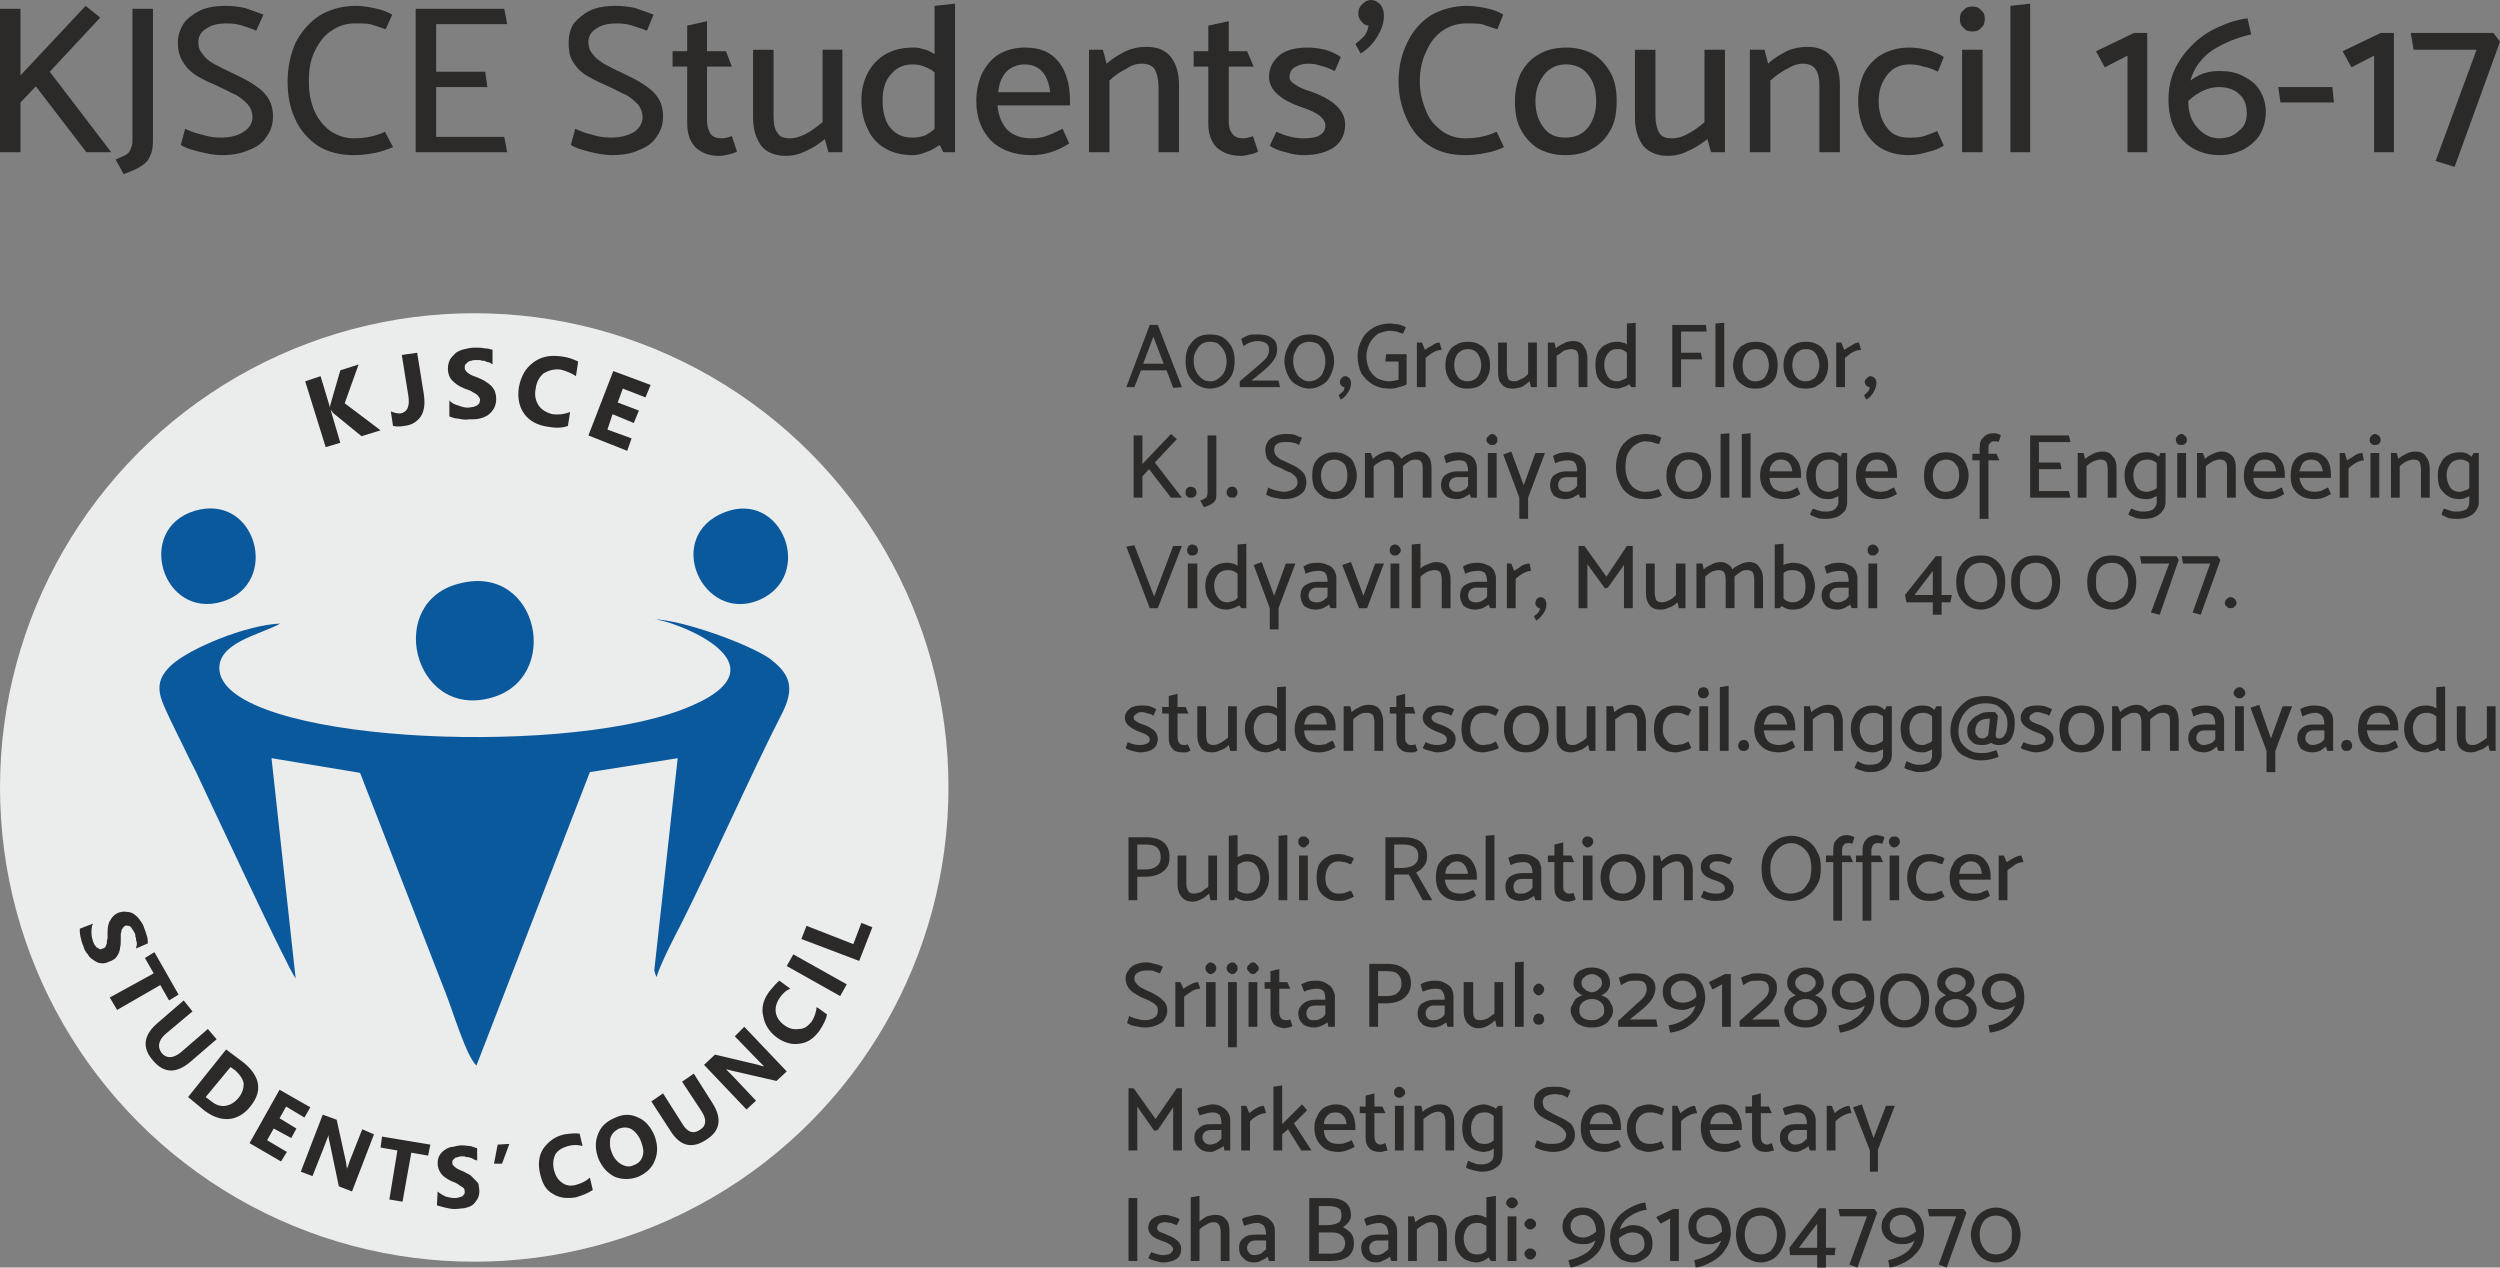 <?xml version="1.0" encoding="UTF-8"?>
<!DOCTYPE svg PUBLIC "-//W3C//DTD SVG 1.1//EN" "http://www.w3.org/Graphics/SVG/1.1/DTD/svg11.dtd">
<!-- Creator: CorelDRAW X7 -->
<svg xmlns="http://www.w3.org/2000/svg" xml:space="preserve" width="100%" height="100%" version="1.1" style="shape-rendering:geometricPrecision; text-rendering:geometricPrecision; image-rendering:optimizeQuality; fill-rule:evenodd; clip-rule:evenodd"
viewBox="0 0 3416 1732"
 xmlns:xlink="http://www.w3.org/1999/xlink">
 <rect x="0" y="0" width="3416" height="1732" fill="#808080" stroke="none"/>
 <defs>
  <style type="text/css">
   <![CDATA[
    .fil2 {fill:none}
    .fil3 {fill:#0B599D}
    .fil1 {fill:#EBECEC}
    .fil0 {fill:#2B2A29;fill-rule:nonzero}
   ]]>
  </style>
 </defs>
 <g id="Layer_x0020_1">
  <polygon class="fil0" points="28,140 28,208 0,208 0,12 28,12 28,103 117,8 137,24 68,98 152,208 118,208 49,118 "/>
  <path id="1" class="fil0" d="M158 218c6,-3 12,-5 15,-7 3,-2 5,-5 6,-9 2,-3 2,-8 2,-15l0 -175 28 0 0 180c0,9 -1,16 -4,21 -2,6 -6,10 -12,14 -6,4 -14,7 -24,11l-11 -20z"/>
  <path id="2" class="fil0" d="M302 212c-8,0 -19,-2 -31,-5 -12,-3 -20,-6 -24,-9l6 -22c6,3 14,6 23,8 9,3 18,4 26,4 13,0 24,-3 31,-8 8,-5 12,-12 12,-20 0,-6 -2,-12 -6,-17 -4,-4 -9,-9 -16,-13 -7,-3 -16,-8 -29,-14 -12,-5 -22,-10 -29,-15 -7,-5 -12,-11 -16,-18 -4,-7 -6,-15 -6,-25 0,-9 3,-18 8,-26 5,-7 13,-13 23,-18 9,-4 21,-6 34,-6 9,0 18,1 27,3 9,3 17,6 25,9l-10 22c-6,-3 -13,-5 -19,-7 -6,-2 -13,-3 -21,-3 -12,0 -21,2 -28,7 -7,4 -11,10 -11,19 0,6 2,12 6,16 3,5 8,9 15,13 7,4 17,9 30,15 17,8 30,16 38,24 9,9 13,20 13,33 0,11 -3,20 -9,28 -5,8 -13,14 -24,18 -11,5 -23,7 -38,7z"/>
  <path id="3" class="fil0" d="M486 8c7,0 15,1 25,3 10,2 18,5 25,9l-9 20c-8,-3 -15,-5 -21,-7 -5,-1 -12,-1 -21,-1 -12,0 -22,3 -32,10 -10,6 -17,16 -23,28 -6,12 -8,26 -8,41 0,14 2,27 7,39 5,12 12,21 21,28 10,7 21,11 33,11 16,0 31,-3 43,-9l11 21c-7,3 -15,6 -25,8 -10,2 -20,3 -28,3 -19,0 -36,-4 -50,-13 -13,-9 -24,-21 -31,-37 -7,-15 -10,-32 -10,-51 0,-19 4,-37 11,-53 8,-15 19,-28 33,-37 14,-8 30,-13 49,-13z"/>
  <polygon id="4" class="fil0" points="689,187 693,208 568,208 568,12 689,12 693,33 596,33 596,98 663,98 666,119 596,119 596,187 "/>
  <path id="5" class="fil0" d="M835 212c-8,0 -19,-2 -31,-5 -12,-3 -20,-6 -24,-9l6 -22c7,3 14,6 23,8 9,3 18,4 26,4 13,0 24,-3 32,-8 7,-5 11,-12 11,-20 0,-6 -2,-12 -6,-17 -4,-4 -9,-9 -16,-13 -7,-3 -16,-8 -29,-14 -12,-5 -21,-10 -29,-15 -7,-5 -12,-11 -16,-18 -4,-7 -5,-15 -5,-25 0,-9 2,-18 7,-26 6,-7 13,-13 23,-18 9,-4 21,-6 34,-6 9,0 18,1 27,3 9,3 17,6 25,9l-9 22c-7,-3 -14,-5 -20,-7 -6,-2 -13,-3 -21,-3 -12,0 -21,2 -28,7 -7,4 -11,10 -11,19 0,6 2,12 6,16 3,5 9,9 15,13 7,4 17,9 30,15 17,8 30,16 38,24 9,9 13,20 13,33 0,11 -3,20 -9,28 -5,8 -13,14 -24,18 -10,5 -23,7 -38,7z"/>
  <path id="6" class="fil0" d="M966 70l26 0 8 21 -34 0 0 74c0,7 2,13 5,18 3,4 8,6 15,6 4,0 8,-1 14,-3l7 21c-3,2 -7,3 -11,4 -5,1 -9,2 -13,2 -14,0 -24,-4 -32,-11 -8,-8 -12,-19 -12,-33l0 -78 -20 0 0 -21 20 0 0 -35 27 -6 0 41z"/>
  <path id="7" class="fil0" d="M1080 189c6,0 13,-2 21,-6 8,-4 15,-10 23,-16l0 -99 27 0 0 140 -19 0 -5 -18c-7,6 -16,12 -25,16 -10,5 -19,7 -28,7 -15,0 -27,-5 -34,-14 -7,-10 -11,-22 -11,-38l0 -93 28 0 0 90c0,10 1,18 5,23 3,6 9,8 18,8z"/>
  <path id="8" class="fil0" d="M1305 208l-16 0 -5 -10c-6,4 -12,8 -19,10 -7,3 -13,4 -18,4 -14,0 -27,-3 -37,-9 -11,-6 -19,-15 -24,-26 -6,-12 -9,-25 -9,-40 0,-14 3,-27 9,-38 6,-11 14,-19 24,-25 11,-6 23,-9 37,-9 4,0 9,0 14,2 6,1 11,4 16,7l0 -66 28 -3 0 203zm-58 -20c6,0 12,-1 17,-3 4,-2 9,-5 13,-9l0 -77c-4,-4 -9,-6 -14,-8 -5,-2 -10,-3 -16,-3 -13,0 -23,5 -30,14 -8,9 -11,21 -11,35 0,15 3,28 10,37 8,10 18,14 31,14z"/>
  <path id="9" class="fil0" d="M1401 65c20,0 35,6 46,20 10,13 15,31 15,52l0 7 -99 0c1,14 6,25 13,33 8,8 19,12 34,12 7,0 14,-1 19,-3 6,-2 13,-5 23,-10l9 20c-17,11 -34,16 -51,16 -24,0 -43,-7 -56,-20 -13,-14 -20,-31 -20,-54 0,-14 3,-27 8,-38 6,-11 13,-20 23,-26 11,-6 22,-9 36,-9zm-1 23c-10,0 -19,4 -25,10 -6,7 -10,16 -11,28l71 0c-3,-25 -15,-38 -35,-38z"/>
  <path id="10" class="fil0" d="M1560 87c-7,0 -14,2 -21,7 -8,4 -16,9 -23,16l0 98 -28 0 0 -140 19 0 5 19c8,-7 16,-12 26,-17 9,-4 18,-6 28,-6 15,0 26,4 34,14 7,9 11,22 11,38l0 92 -28 0 0 -89c0,-11 -2,-18 -5,-24 -3,-5 -9,-8 -18,-8z"/>
  <path id="11" class="fil0" d="M1679 70l25 0 9 21 -34 0 0 74c0,7 1,13 5,18 3,4 8,6 15,6 3,0 8,-1 13,-3l7 21c-3,2 -6,3 -11,4 -4,1 -8,2 -12,2 -14,0 -25,-4 -33,-11 -8,-8 -12,-19 -12,-33l0 -78 -20 0 0 -21 20 0 0 -35 28 -6 0 41z"/>
  <path id="12" class="fil0" d="M1781 212c-7,0 -15,-1 -24,-4 -9,-2 -17,-5 -22,-9l9 -19c13,6 25,9 37,9 9,0 17,-1 22,-4 6,-4 8,-8 8,-13 0,-10 -10,-18 -31,-25 -30,-10 -46,-24 -46,-42 0,-12 5,-22 15,-30 9,-7 22,-10 38,-10 7,0 15,1 24,3 9,3 16,6 21,10l-8 19c-7,-3 -13,-6 -19,-7 -5,-2 -11,-3 -18,-3 -7,0 -13,2 -18,5 -5,3 -7,8 -7,13 0,4 2,7 7,10 5,4 12,7 22,10 31,11 47,26 47,45 0,13 -5,24 -15,31 -10,7 -24,11 -42,11z"/>
  <path id="13" class="fil0" d="M1856 18c0,-5 2,-9 5,-12 4,-4 8,-6 12,-6 5,0 9,2 13,6 3,4 5,9 5,15 0,10 -3,19 -9,29 -6,10 -14,18 -23,23l-7 -13c6,-5 10,-8 13,-12 3,-4 4,-8 5,-13 -4,0 -7,-2 -10,-6 -3,-3 -4,-7 -4,-11z"/>
  <path id="14" class="fil0" d="M2004 8c7,0 16,1 26,3 10,2 18,5 24,9l-8 20c-9,-3 -16,-5 -21,-7 -6,-1 -13,-1 -21,-1 -12,0 -23,3 -33,10 -9,6 -17,16 -22,28 -6,12 -9,26 -9,41 0,14 3,27 8,39 4,12 12,21 21,28 9,7 20,11 33,11 16,0 30,-3 43,-9l10 21c-6,3 -14,6 -25,8 -10,2 -19,3 -27,3 -20,0 -36,-4 -50,-13 -14,-9 -24,-21 -31,-37 -7,-15 -11,-32 -11,-51 0,-19 4,-37 12,-53 7,-15 18,-28 32,-37 14,-8 31,-13 49,-13z"/>
  <path id="15" class="fil0" d="M2139 212c-14,0 -26,-3 -37,-9 -10,-6 -18,-15 -24,-26 -6,-11 -8,-24 -8,-39 0,-14 3,-27 8,-38 6,-11 14,-20 25,-26 10,-6 23,-9 37,-9 14,0 26,3 37,9 10,6 18,15 24,26 6,11 8,24 8,38 0,15 -2,28 -8,39 -6,11 -14,20 -25,26 -10,6 -23,9 -37,9zm42 -73c0,-15 -3,-27 -11,-37 -7,-9 -17,-14 -30,-14 -13,0 -23,5 -30,14 -8,10 -12,22 -12,36 0,15 4,27 11,36 7,10 17,14 30,14 13,0 23,-4 31,-14 7,-9 11,-21 11,-35z"/>
  <path id="16" class="fil0" d="M2285 189c7,0 14,-2 21,-6 8,-4 16,-10 23,-16l0 -99 28 0 0 140 -19 0 -5 -18c-8,6 -16,12 -26,16 -9,5 -19,7 -28,7 -15,0 -26,-5 -34,-14 -7,-10 -11,-22 -11,-38l0 -93 28 0 0 90c0,10 2,18 5,23 3,6 9,8 18,8z"/>
  <path id="17" class="fil0" d="M2463 87c-6,0 -13,2 -21,7 -8,4 -15,9 -23,16l0 98 -28 0 0 -140 20 0 5 19c7,-7 16,-12 25,-17 9,-4 19,-6 28,-6 15,0 26,4 34,14 7,9 11,22 11,38l0 92 -28 0 0 -89c0,-11 -1,-18 -5,-24 -3,-5 -9,-8 -18,-8z"/>
  <path id="18" class="fil0" d="M2608 188c8,0 15,0 21,-2 5,-2 12,-4 18,-7l9 20c-6,4 -14,7 -23,9 -10,3 -18,4 -25,4 -14,0 -26,-3 -37,-9 -10,-6 -18,-15 -24,-26 -5,-11 -8,-24 -8,-39 0,-14 3,-27 8,-38 6,-11 14,-20 25,-26 11,-6 23,-9 37,-9 7,0 15,1 24,3 10,3 18,6 23,10l-8 20c-8,-4 -14,-6 -20,-7 -5,-2 -12,-3 -19,-3 -13,0 -23,5 -30,14 -8,10 -12,22 -12,36 0,15 4,27 11,36 7,10 17,14 30,14z"/>
  <path id="19" class="fil0" d="M2712 26c0,5 -1,9 -5,12 -3,4 -7,5 -12,5 -5,0 -9,-1 -12,-5 -4,-3 -5,-7 -5,-12 0,-5 1,-9 5,-12 3,-4 7,-5 12,-5 5,0 9,1 12,5 4,3 5,7 5,12zm-3 42l0 140 -28 0 0 -140 28 0z"/>
  <polygon id="20" class="fil0" points="2774,5 2774,208 2747,208 2747,8 "/>
  <polygon id="21" class="fil0" points="2934,45 2934,208 2907,208 2907,76 2876,92 2864,70 2916,45 "/>
  <path id="22" class="fil0" d="M3096 153c0,12 -3,22 -8,31 -5,8 -13,15 -22,20 -10,5 -21,8 -33,8 -13,0 -25,-3 -36,-9 -10,-6 -19,-14 -25,-26 -6,-11 -9,-25 -9,-41 0,-22 6,-40 17,-56 11,-16 25,-29 41,-38 17,-9 34,-15 50,-17l5 22c-18,4 -36,11 -52,21 -15,10 -26,24 -31,42 6,-4 12,-8 19,-10 6,-2 13,-3 21,-3 12,0 23,2 32,7 10,5 18,11 23,20 5,8 8,18 8,29zm-26 2c0,-11 -3,-20 -10,-26 -7,-7 -17,-10 -28,-10 -14,0 -28,6 -42,19 0,16 5,29 13,37 8,9 18,14 29,14 11,0 20,-3 27,-10 8,-6 11,-14 11,-24z"/>
  <polygon id="23" class="fil0" points="3113,119 3187,119 3189,140 3116,140 "/>
  <polygon id="24" class="fil0" points="3271,45 3271,208 3244,208 3244,76 3213,92 3201,70 3253,45 "/>
  <polygon id="25" class="fil0" points="3416,57 3354,228 3328,220 3384,68 3298,68 3294,45 3407,45 "/>
  <path class="fil0" d="M1539 529l32 -85 11 0 33 85 -12 1 -9 -24 -35 0 -9 23 -11 0zm23 -32l28 0 -14 -37 -14 37z"/>
  <path id="1" class="fil0" d="M1653 531c-6,0 -12,-2 -17,-5 -5,-3 -9,-8 -12,-13 -3,-6 -4,-12 -4,-20 0,-7 1,-13 4,-19 3,-5 7,-10 12,-13 5,-3 11,-4 17,-4 7,0 13,1 18,4 5,3 9,8 12,13 3,6 4,12 4,19 0,7 -1,14 -4,20 -3,5 -7,10 -12,13 -5,3 -11,5 -18,5zm0 -64c-4,0 -8,1 -11,3 -3,2 -6,6 -8,10 -2,3 -3,8 -3,13 0,5 1,10 3,14 2,4 5,8 8,10 3,3 7,4 11,4 5,0 9,-1 12,-4 3,-2 6,-5 8,-9 2,-4 3,-9 3,-14 0,-5 -1,-10 -3,-14 -2,-4 -5,-7 -8,-10 -3,-2 -7,-3 -12,-3z"/>
  <path id="2" class="fil0" d="M1696 463c3,-2 6,-3 10,-5 3,-1 8,-1 13,-1 8,0 14,1 19,5 5,3 7,8 7,15 0,5 -1,10 -4,14 -3,5 -8,10 -15,16l-16 13 37 0 2 9 -55 0 0 -8 27 -23c4,-4 8,-7 10,-10 2,-3 3,-6 3,-10 0,-4 -1,-7 -4,-9 -3,-2 -7,-3 -12,-3 -4,0 -7,1 -10,2 -3,1 -6,3 -9,5l-3 -10z"/>
  <path id="3" class="fil0" d="M1789 531c-6,0 -12,-2 -17,-5 -6,-3 -10,-8 -12,-13 -3,-6 -5,-12 -5,-20 0,-7 2,-13 5,-19 2,-5 6,-10 12,-13 5,-3 11,-4 17,-4 7,0 12,1 17,4 6,3 10,8 12,13 3,6 5,12 5,19 0,7 -2,14 -5,20 -2,5 -6,10 -12,13 -5,3 -10,5 -17,5zm0 -64c-4,0 -8,1 -11,3 -4,2 -6,6 -8,10 -2,3 -3,8 -3,13 0,5 1,10 3,14 2,4 4,8 8,10 3,3 7,4 11,4 4,0 8,-1 12,-4 3,-2 6,-5 7,-9 2,-4 3,-9 3,-14 0,-5 -1,-10 -3,-14 -1,-4 -4,-7 -7,-10 -4,-2 -8,-3 -12,-3z"/>
  <path id="4" class="fil0" d="M1831 522c0,-2 0,-4 2,-5 1,-2 3,-3 5,-3 2,0 4,1 6,3 1,1 2,4 2,6 0,5 -1,9 -4,13 -3,5 -6,8 -10,10l-3 -6c2,-2 4,-3 6,-5 1,-1 2,-3 2,-6 -2,0 -3,-1 -4,-2 -2,-2 -2,-3 -2,-5z"/>
  <path id="5" class="fil0" d="M1911 494l-18 0 1 -10 28 0 0 41c-3,2 -6,3 -11,4 -4,2 -9,2 -13,2 -9,0 -16,-2 -23,-6 -6,-4 -11,-9 -15,-15 -3,-7 -5,-15 -5,-23 0,-9 2,-16 6,-23 3,-7 9,-12 15,-16 7,-4 15,-6 23,-6 3,0 7,1 11,1 5,1 8,3 11,4l-4 9c-3,-1 -6,-2 -9,-3 -2,0 -5,-1 -9,-1 -5,0 -11,2 -16,4 -4,3 -8,7 -11,12 -3,6 -5,12 -5,19 0,7 2,13 4,18 3,5 6,9 11,12 5,2 10,4 15,4 5,0 10,-1 14,-2l0 -25z"/>
  <path id="6" class="fil0" d="M1970 478c-3,0 -7,1 -11,3 -4,2 -7,5 -11,8l0 40 -12 0 0 -61 7 0 4 10c3,-2 6,-4 10,-6 4,-3 7,-4 10,-4l3 10z"/>
  <path id="7" class="fil0" d="M2005 531c-6,0 -11,-1 -16,-4 -4,-3 -8,-6 -10,-11 -3,-5 -4,-11 -4,-17 0,-6 1,-12 4,-17 2,-5 6,-9 11,-11 4,-3 10,-4 16,-4 6,0 11,1 16,4 4,2 8,6 10,11 3,5 4,11 4,17 0,6 -1,12 -4,17 -2,5 -6,8 -10,11 -5,3 -11,4 -17,4zm19 -32c0,-6 -2,-12 -5,-16 -3,-4 -8,-6 -13,-6 -6,0 -10,2 -14,6 -3,4 -5,9 -5,16 0,6 2,12 5,16 3,4 8,6 13,6 6,0 10,-2 14,-6 3,-5 5,-10 5,-16z"/>
  <path id="8" class="fil0" d="M2069 521c3,0 6,-1 9,-3 4,-1 7,-4 10,-7l0 -43 12 0 0 61 -8 0 -2 -8c-4,3 -7,6 -11,8 -4,1 -9,2 -13,2 -6,0 -11,-2 -14,-6 -4,-4 -5,-9 -5,-16l0 -41 12 0 0 39c0,5 1,8 2,11 2,2 4,3 8,3z"/>
  <path id="9" class="fil0" d="M2147 477c-3,0 -6,1 -10,2 -3,2 -6,5 -10,7l0 43 -12 0 0 -61 9 0 2 8c3,-3 7,-5 11,-7 4,-2 8,-3 12,-3 7,0 12,2 15,7 3,4 5,9 5,16l0 40 -12 0 0 -39c0,-4 -1,-8 -2,-10 -2,-2 -5,-3 -8,-3z"/>
  <path id="10" class="fil0" d="M2235 529l-6 0 -3 -4c-2,2 -5,3 -8,4 -3,1 -6,2 -8,2 -6,0 -12,-1 -16,-4 -5,-3 -8,-6 -11,-11 -2,-5 -3,-11 -3,-18 0,-6 1,-11 3,-16 3,-5 6,-9 11,-11 5,-3 10,-4 16,-4 2,0 4,0 6,1 3,0 5,1 7,3l0 -29 12 -1 0 88zm-25 -8c3,0 5,-1 7,-2 2,0 4,-2 6,-3l0 -34c-2,-2 -4,-3 -6,-4 -2,-1 -4,-1 -7,-1 -6,0 -10,2 -13,6 -3,4 -5,9 -5,15 0,7 2,12 5,17 3,4 7,6 13,6z"/>
  <polygon id="11" class="fil0" points="2297,482 2324,482 2326,491 2297,491 2297,529 2285,529 2285,444 2331,444 2332,453 2297,453 "/>
  <polygon id="12" class="fil0" points="2356,441 2356,529 2344,529 2344,442 "/>
  <path id="13" class="fil0" d="M2399 531c-7,0 -12,-1 -16,-4 -5,-3 -9,-6 -11,-11 -2,-5 -4,-11 -4,-17 0,-6 2,-12 4,-17 3,-5 6,-9 11,-11 4,-3 10,-4 16,-4 6,0 12,1 16,4 5,2 8,6 11,11 2,5 3,11 3,17 0,6 -1,12 -3,17 -3,5 -6,8 -11,11 -5,3 -10,4 -16,4zm18 -32c0,-6 -2,-12 -5,-16 -3,-4 -7,-6 -13,-6 -5,0 -10,2 -13,6 -3,4 -5,9 -5,16 0,6 1,12 5,16 3,4 7,6 13,6 5,0 10,-2 13,-6 3,-5 5,-10 5,-16z"/>
  <path id="14" class="fil0" d="M2467 531c-6,0 -11,-1 -16,-4 -4,-3 -8,-6 -10,-11 -3,-5 -4,-11 -4,-17 0,-6 1,-12 4,-17 2,-5 6,-9 10,-11 5,-3 10,-4 17,-4 6,0 11,1 16,4 4,2 8,6 10,11 3,5 4,11 4,17 0,6 -1,12 -4,17 -2,5 -6,8 -11,11 -4,3 -10,4 -16,4zm19 -32c0,-6 -2,-12 -5,-16 -3,-4 -8,-6 -13,-6 -6,0 -10,2 -14,6 -3,4 -5,9 -5,16 0,6 2,12 5,16 3,4 8,6 13,6 6,0 10,-2 14,-6 3,-5 5,-10 5,-16z"/>
  <path id="15" class="fil0" d="M2543 478c-3,0 -7,1 -11,3 -4,2 -7,5 -11,8l0 40 -12 0 0 -61 7 0 4 10c3,-2 6,-4 10,-6 4,-3 7,-4 10,-4l3 10z"/>
  <path id="16" class="fil0" d="M2548 522c0,-2 1,-4 3,-5 1,-2 3,-3 5,-3 2,0 4,1 6,3 1,1 2,4 2,6 0,5 -2,9 -4,13 -3,5 -6,8 -10,10l-3 -6c2,-2 4,-3 5,-5 2,-1 2,-3 3,-6 -2,0 -3,-1 -5,-2 -1,-2 -2,-3 -2,-5z"/>
  <polygon class="fil0" points="1561,651 1561,680 1549,680 1549,595 1561,595 1561,634 1600,593 1608,600 1578,632 1615,680 1600,680 1570,641 "/>
  <path id="1" class="fil0" d="M1635 673c0,2 -1,4 -2,5 -2,2 -4,2 -6,2 -2,0 -4,0 -5,-2 -2,-1 -2,-3 -2,-5 0,-2 0,-4 2,-6 1,-1 3,-2 5,-2 2,0 4,1 6,2 1,2 2,4 2,6z"/>
  <path id="2" class="fil0" d="M1640 684c3,-1 5,-2 6,-3 2,0 3,-2 3,-3 1,-2 1,-4 1,-7l0 -76 12 0 0 78c0,4 0,7 -1,10 -1,2 -3,4 -6,6 -2,1 -6,3 -10,4l-5 -9z"/>
  <path id="3" class="fil0" d="M1691 673c0,2 -1,4 -2,5 -1,2 -3,2 -5,2 -3,0 -4,0 -6,-2 -1,-1 -2,-3 -2,-5 0,-2 1,-4 2,-6 2,-1 3,-2 6,-2 2,0 4,1 5,2 1,2 2,4 2,6z"/>
  <path id="4" class="fil0" d="M1754 682c-3,0 -8,-1 -13,-2 -5,-1 -9,-3 -11,-4l3 -10c3,2 6,3 10,4 4,1 8,2 11,2 6,0 11,-2 14,-4 3,-2 5,-5 5,-9 0,-2 -1,-5 -2,-7 -2,-2 -4,-4 -7,-6 -3,-1 -8,-3 -13,-6 -5,-2 -10,-4 -13,-6 -3,-3 -5,-5 -7,-8 -1,-3 -2,-7 -2,-11 0,-4 1,-8 3,-11 2,-4 6,-6 10,-8 4,-2 9,-3 15,-3 4,0 8,0 12,1 4,2 7,3 10,4l-4 10c-2,-1 -5,-3 -8,-3 -3,-1 -6,-1 -9,-1 -5,0 -9,0 -12,2 -4,2 -5,5 -5,9 0,2 1,5 2,7 2,2 4,4 7,6 3,1 7,3 13,6 8,3 13,7 17,11 3,3 5,8 5,14 0,4 -1,8 -3,12 -3,3 -6,6 -11,8 -5,2 -10,3 -17,3z"/>
  <path id="5" class="fil0" d="M1823 682c-6,0 -12,-1 -16,-4 -5,-3 -8,-7 -11,-11 -2,-5 -3,-11 -3,-17 0,-7 1,-12 3,-17 3,-5 7,-9 11,-11 5,-3 10,-4 16,-4 7,0 12,1 16,4 5,2 9,6 11,11 2,5 4,11 4,17 0,6 -2,12 -4,17 -3,4 -6,8 -11,11 -4,3 -10,4 -16,4zm18 -32c0,-7 -1,-12 -4,-16 -4,-4 -8,-6 -14,-6 -5,0 -10,2 -13,6 -3,4 -5,9 -5,16 0,6 2,12 5,16 3,4 7,6 13,6 6,0 10,-2 13,-6 4,-5 5,-10 5,-16z"/>
  <path id="6" class="fil0" d="M1956 640l0 40 -12 0 0 -39c0,-4 0,-7 -2,-10 -1,-2 -4,-3 -7,-3 -3,0 -6,0 -9,2 -3,2 -6,4 -9,7 0,0 0,2 0,3l0 40 -12 0 0 -39c0,-4 -1,-7 -2,-10 -2,-2 -4,-3 -7,-3 -3,0 -6,1 -9,2 -3,2 -7,4 -10,7l0 43 -12 0 0 -61 8 0 3 8c3,-3 6,-5 10,-7 5,-2 8,-3 12,-3 4,0 8,1 10,3 3,2 5,4 7,7 3,-3 6,-5 11,-7 4,-2 8,-3 11,-3 7,0 11,2 15,7 3,4 4,9 4,16z"/>
  <path id="7" class="fil0" d="M1994 629c-6,0 -11,1 -18,4l-3 -10c2,-1 5,-3 10,-4 4,-1 8,-1 11,-1 4,0 8,1 12,3 4,1 7,4 9,7 2,4 3,7 3,11l0 41 -8 0 -2 -5c-2,2 -5,3 -8,5 -3,1 -6,2 -9,2 -7,0 -13,-2 -16,-5 -4,-4 -6,-8 -6,-14 0,-6 2,-11 6,-14 4,-3 10,-5 17,-5l14 0c0,-5 -1,-9 -3,-12 -1,-2 -5,-3 -9,-3zm-3 23c-3,0 -6,1 -8,3 -2,2 -3,5 -3,8 0,2 1,5 3,6 1,2 4,3 7,3 3,0 6,0 9,-2 3,-1 5,-3 7,-6l0 -12 -15 0z"/>
  <path id="8" class="fil0" d="M2046 601c0,2 0,4 -2,5 -1,2 -3,2 -5,2 -2,0 -4,0 -5,-2 -2,-1 -3,-3 -3,-5 0,-2 1,-4 3,-5 1,-2 3,-3 5,-3 2,0 4,1 5,3 2,1 2,3 2,5zm-1 18l0 61 -12 0 0 -61 12 0z"/>
  <polygon id="9" class="fil0" points="2111,619 2088,680 2088,709 2076,709 2076,680 2054,621 2065,617 2082,663 2098,619 "/>
  <path id="10" class="fil0" d="M2143 629c-6,0 -12,1 -18,4l-3 -10c2,-1 5,-3 10,-4 4,-1 8,-1 10,-1 5,0 9,1 13,3 4,1 7,4 9,7 2,4 3,7 3,11l0 41 -8 0 -2 -5c-2,2 -5,3 -8,5 -3,1 -7,2 -10,2 -7,0 -12,-2 -16,-5 -3,-4 -5,-8 -5,-14 0,-6 2,-11 6,-14 4,-3 10,-5 16,-5l15 0c0,-5 -1,-9 -3,-12 -2,-2 -5,-3 -9,-3zm-3 23c-3,0 -6,1 -8,3 -2,2 -3,5 -3,8 0,2 1,5 2,6 2,2 5,3 8,3 3,0 6,0 9,-2 2,-1 5,-3 7,-6l0 -12 -15 0z"/>
  <path id="11" class="fil0" d="M2249 593c3,0 6,1 11,1 4,1 8,3 10,4l-3 9c-4,-1 -7,-2 -10,-3 -2,0 -5,-1 -9,-1 -5,0 -9,2 -14,5 -4,3 -7,7 -10,12 -2,5 -3,11 -3,18 0,6 1,12 3,17 2,5 5,9 9,12 4,3 9,5 14,5 7,0 14,-1 19,-4l5 9c-3,2 -7,3 -11,4 -4,1 -8,1 -12,1 -9,0 -16,-2 -22,-6 -6,-4 -10,-9 -13,-16 -3,-6 -5,-14 -5,-22 0,-8 2,-16 5,-23 3,-7 8,-12 14,-16 6,-4 14,-6 22,-6z"/>
  <path id="12" class="fil0" d="M2307 682c-6,0 -11,-1 -16,-4 -4,-3 -8,-7 -10,-11 -3,-5 -4,-11 -4,-17 0,-7 1,-12 4,-17 2,-5 6,-9 11,-11 4,-3 10,-4 16,-4 6,0 11,1 16,4 4,2 8,6 10,11 3,5 4,11 4,17 0,6 -1,12 -4,17 -2,4 -6,8 -10,11 -5,3 -11,4 -17,4zm19 -32c0,-7 -2,-12 -5,-16 -3,-4 -8,-6 -13,-6 -6,0 -10,2 -13,6 -4,4 -5,9 -6,16 0,6 2,12 5,16 3,4 8,6 13,6 6,0 10,-2 14,-6 3,-5 5,-10 5,-16z"/>
  <polygon id="13" class="fil0" points="2363,592 2363,680 2351,680 2351,593 "/>
  <polygon id="14" class="fil0" points="2392,592 2392,680 2380,680 2380,593 "/>
  <path id="15" class="fil0" d="M2434 618c9,0 16,3 20,9 5,5 7,13 7,22l0 4 -43 0c0,6 2,10 5,14 4,3 9,5 15,5 3,0 6,-1 8,-1 3,-1 6,-3 10,-5l4 9c-7,5 -15,7 -22,7 -11,0 -19,-3 -24,-9 -6,-6 -9,-13 -9,-23 0,-7 1,-12 4,-17 2,-5 5,-9 10,-11 4,-3 9,-4 15,-4zm0 10c-5,0 -8,1 -11,4 -3,3 -5,7 -5,12l31 0c-1,-11 -7,-16 -15,-16z"/>
  <path id="16" class="fil0" d="M2524 686c0,4 -1,8 -3,12 -3,3 -6,6 -10,8 -5,2 -10,3 -16,3 -3,0 -7,0 -11,-1 -4,-2 -8,-3 -11,-5l4 -8c4,1 7,3 10,3 2,1 4,1 8,1 5,0 9,-1 12,-3 3,-3 5,-6 5,-10l0 -8c-2,1 -5,2 -7,3 -2,1 -5,1 -6,1 -7,0 -12,-1 -16,-4 -5,-3 -9,-7 -11,-11 -2,-5 -4,-11 -4,-18 0,-6 2,-11 4,-16 3,-5 6,-9 11,-11 4,-3 10,-4 16,-4 2,0 5,0 8,1 3,1 5,3 8,5l2 -5 7 0 0 67zm-12 -19l0 -34c-2,-2 -4,-3 -6,-4 -2,-1 -5,-1 -7,-1 -6,0 -10,2 -14,6 -3,4 -4,9 -4,15 0,7 1,12 4,17 4,4 8,6 14,6 2,0 5,-1 7,-2 2,0 4,-2 6,-3z"/>
  <path id="17" class="fil0" d="M2565 618c9,0 16,3 20,9 5,5 7,13 7,22l0 4 -43 0c0,6 2,10 6,14 3,3 8,5 14,5 4,0 6,-1 9,-1 2,-1 5,-3 10,-5l4 9c-8,5 -15,7 -23,7 -10,0 -18,-3 -24,-9 -6,-6 -9,-13 -9,-23 0,-7 1,-12 4,-17 2,-5 6,-9 10,-11 4,-3 10,-4 15,-4zm0 10c-5,0 -8,1 -11,4 -3,3 -4,7 -5,12l31 0c-1,-11 -6,-16 -15,-16z"/>
  <path id="18" class="fil0" d="M2659 682c-6,0 -12,-1 -16,-4 -5,-3 -8,-7 -11,-11 -2,-5 -3,-11 -3,-17 0,-7 1,-12 3,-17 3,-5 6,-9 11,-11 5,-3 10,-4 16,-4 6,0 12,1 16,4 5,2 8,6 11,11 2,5 4,11 4,17 0,6 -2,12 -4,17 -3,4 -6,8 -11,11 -5,3 -10,4 -16,4zm18 -32c0,-7 -1,-12 -5,-16 -3,-4 -7,-6 -13,-6 -5,0 -10,2 -13,6 -3,4 -5,9 -5,16 0,6 2,12 5,16 3,4 7,6 13,6 5,0 10,-2 13,-6 3,-5 5,-10 5,-16z"/>
  <path id="19" class="fil0" d="M2705 629l-10 0 0 -9 10 0 0 -8c0,-6 1,-11 5,-14 3,-4 8,-6 14,-6 2,0 4,0 6,1 1,0 3,1 4,2l-3 9c-2,-1 -4,-1 -6,-1 -3,0 -5,1 -6,3 -2,1 -2,4 -2,7l0 7 11 0 4 9 -15 0 0 80 -12 0 0 -80z"/>
  <polygon id="20" class="fil0" points="2827,671 2829,680 2774,680 2774,595 2827,595 2829,604 2786,604 2786,632 2815,632 2817,641 2786,641 2786,671 "/>
  <path id="21" class="fil0" d="M2870 628c-3,0 -6,1 -9,2 -4,2 -7,4 -10,7l0 43 -12 0 0 -61 8 0 2 8c4,-3 7,-5 11,-7 4,-2 9,-3 13,-3 6,0 11,2 14,7 4,4 5,9 5,16l0 40 -12 0 0 -39c0,-4 -1,-8 -2,-10 -2,-2 -4,-3 -8,-3z"/>
  <path id="22" class="fil0" d="M2959 686c0,4 -1,8 -4,12 -2,3 -5,6 -10,8 -4,2 -9,3 -15,3 -3,0 -7,0 -11,-1 -5,-2 -8,-3 -11,-5l4 -8c4,1 7,3 9,3 2,1 5,1 8,1 5,0 10,-1 13,-3 3,-3 5,-6 5,-10l0 -8c-3,1 -5,2 -7,3 -3,1 -5,1 -7,1 -6,0 -11,-1 -16,-4 -4,-3 -8,-7 -10,-11 -3,-5 -4,-11 -4,-18 0,-6 1,-11 4,-16 2,-5 6,-9 10,-11 5,-3 10,-4 16,-4 3,0 5,0 8,1 3,1 6,3 9,5l2 -5 7 0 0 67zm-12 -19l0 -34c-2,-2 -4,-3 -6,-4 -3,-1 -5,-1 -8,-1 -5,0 -10,2 -13,6 -3,4 -5,9 -5,15 0,7 2,12 5,17 3,4 8,6 13,6 3,0 6,-1 8,-2 2,0 4,-2 6,-3z"/>
  <path id="23" class="fil0" d="M2988 601c0,2 0,4 -2,5 -2,2 -3,2 -5,2 -3,0 -4,0 -6,-2 -1,-1 -2,-3 -2,-5 0,-2 1,-4 2,-5 2,-2 3,-3 6,-3 2,0 3,1 5,3 2,1 2,3 2,5zm-1 18l0 61 -12 0 0 -61 12 0z"/>
  <path id="24" class="fil0" d="M3033 628c-3,0 -6,1 -9,2 -3,2 -7,4 -10,7l0 43 -12 0 0 -61 8 0 3 8c3,-3 6,-5 11,-7 4,-2 8,-3 12,-3 6,0 11,2 15,7 3,4 4,9 4,16l0 40 -12 0 0 -39c0,-4 0,-8 -2,-10 -1,-2 -4,-3 -8,-3z"/>
  <path id="25" class="fil0" d="M3095 618c9,0 16,3 20,9 5,5 7,13 7,22l0 4 -43 0c0,6 2,10 6,14 3,3 8,5 14,5 3,0 6,-1 9,-1 2,-1 5,-3 10,-5l3 9c-7,5 -14,7 -22,7 -10,0 -19,-3 -24,-9 -6,-6 -9,-13 -9,-23 0,-7 1,-12 4,-17 2,-5 5,-9 10,-11 4,-3 9,-4 15,-4zm0 10c-5,0 -8,1 -11,4 -3,3 -4,7 -5,12l31 0c-1,-11 -6,-16 -15,-16z"/>
  <path id="26" class="fil0" d="M3159 618c9,0 15,3 20,9 4,5 6,13 6,22l0 4 -43 0c1,6 3,10 6,14 3,3 8,5 15,5 3,0 6,-1 8,-1 2,-1 6,-3 10,-5l4 9c-8,5 -15,7 -22,7 -11,0 -19,-3 -25,-9 -6,-6 -8,-13 -8,-23 0,-7 1,-12 3,-17 2,-5 6,-9 10,-11 5,-3 10,-4 16,-4zm-1 10c-4,0 -8,1 -11,4 -2,3 -4,7 -5,12l32 0c-2,-11 -7,-16 -16,-16z"/>
  <path id="27" class="fil0" d="M3230 629c-3,0 -6,1 -10,3 -4,2 -8,5 -11,8l0 40 -12 0 0 -61 7 0 3 10c3,-2 7,-4 11,-7 3,-2 7,-3 10,-3l2 10z"/>
  <path id="28" class="fil0" d="M3253 601c0,2 -1,4 -2,5 -2,2 -4,2 -6,2 -2,0 -4,0 -5,-2 -2,-1 -2,-3 -2,-5 0,-2 0,-4 2,-5 1,-2 3,-3 5,-3 2,0 4,1 6,3 1,1 2,3 2,5zm-2 18l0 61 -12 0 0 -61 12 0z"/>
  <path id="29" class="fil0" d="M3298 628c-3,0 -6,1 -9,2 -4,2 -7,4 -10,7l0 43 -12 0 0 -61 8 0 2 8c3,-3 7,-5 11,-7 4,-2 8,-3 12,-3 7,0 12,2 15,7 3,4 5,9 5,16l0 40 -12 0 0 -39c0,-4 -1,-8 -2,-10 -2,-2 -4,-3 -8,-3z"/>
  <path id="30" class="fil0" d="M3387 686c0,4 -1,8 -4,12 -2,3 -5,6 -10,8 -4,2 -9,3 -16,3 -2,0 -6,0 -11,-1 -4,-2 -8,-3 -10,-5l3 -8c5,1 8,3 10,3 2,1 5,1 8,1 5,0 9,-1 13,-3 3,-3 4,-6 4,-10l0 -8c-2,1 -4,2 -7,3 -2,1 -4,1 -6,1 -6,0 -11,-1 -16,-4 -5,-3 -8,-7 -11,-11 -2,-5 -3,-11 -3,-18 0,-6 1,-11 4,-16 2,-5 6,-9 10,-11 5,-3 10,-4 16,-4 2,0 5,0 8,1 3,1 6,3 8,5l3 -5 7 0 0 67zm-13 -19l0 -34c-1,-2 -4,-3 -6,-4 -2,-1 -4,-1 -7,-1 -5,0 -10,2 -13,6 -3,4 -5,9 -5,15 0,7 2,12 5,17 3,4 7,6 13,6 3,0 5,-1 7,-2 3,0 5,-2 6,-3z"/>
  <polygon class="fil0" points="1539,747 1550,745 1577,815 1603,746 1615,746 1582,831 1571,831 "/>
  <path id="1" class="fil0" d="M1637 752c0,2 -1,4 -2,5 -2,2 -4,2 -6,2 -2,0 -4,0 -5,-2 -1,-1 -2,-3 -2,-5 0,-2 1,-4 2,-6 1,-1 3,-2 5,-2 2,0 4,1 6,2 1,2 2,4 2,6zm-1 18l0 61 -13 0 0 -61 13 0z"/>
  <path id="2" class="fil0" d="M1703 831l-7 0 -3 -4c-2,2 -5,3 -8,4 -3,1 -6,2 -8,2 -6,0 -11,-1 -16,-4 -4,-3 -8,-7 -10,-11 -3,-5 -4,-11 -4,-18 0,-6 1,-11 4,-16 2,-5 6,-9 10,-11 5,-3 10,-4 16,-4 2,0 4,0 7,1 2,0 4,1 7,3l0 -29 12 -1 0 88zm-26 -8c3,0 5,-1 8,-2 2,0 4,-2 6,-4l0 -33c-2,-2 -4,-3 -7,-4 -2,-1 -4,-1 -7,-1 -5,0 -10,2 -13,6 -3,4 -5,9 -5,15 0,7 2,12 5,16 3,5 8,7 13,7z"/>
  <polygon id="3" class="fil0" points="1770,770 1747,831 1747,860 1735,860 1735,831 1713,772 1724,768 1741,814 1757,770 "/>
  <path id="4" class="fil0" d="M1802 780c-6,0 -12,1 -18,4l-3 -10c2,-1 5,-3 9,-4 5,-1 9,-1 11,-1 5,0 9,1 13,3 4,1 7,4 9,7 2,4 3,7 3,11l0 41 -8 0 -2 -5c-2,2 -5,3 -8,5 -3,1 -7,2 -10,2 -7,0 -12,-2 -16,-5 -3,-4 -5,-9 -5,-14 0,-6 2,-11 6,-14 4,-3 10,-5 16,-5l15 0c0,-5 -1,-9 -3,-12 -2,-2 -5,-3 -9,-3zm-3 23c-3,0 -6,1 -8,3 -2,2 -3,5 -3,8 0,2 1,5 2,6 2,2 5,3 8,3 3,0 6,0 9,-2 2,-1 5,-3 7,-6l0 -12 -15 0z"/>
  <polygon id="5" class="fil0" points="1891,770 1868,831 1857,831 1834,772 1846,768 1863,814 1879,770 "/>
  <path id="6" class="fil0" d="M1914 752c0,2 -1,4 -3,5 -1,2 -3,2 -5,2 -2,0 -4,0 -5,-2 -2,-1 -2,-3 -2,-5 0,-2 0,-4 2,-6 1,-1 3,-2 5,-2 2,0 4,1 5,2 2,2 3,4 3,6zm-2 18l0 61 -12 0 0 -61 12 0z"/>
  <path id="7" class="fil0" d="M1982 791l0 40 -12 0 0 -39c0,-4 -1,-8 -2,-10 -2,-2 -4,-3 -8,-3 -3,0 -6,1 -9,2 -4,2 -7,4 -10,7l0 43 -12 0 0 -87 12 -1 0 34c3,-3 6,-5 10,-6 4,-2 8,-3 11,-3 7,0 12,2 15,6 3,5 5,10 5,17z"/>
  <path id="8" class="fil0" d="M2020 780c-6,0 -12,1 -18,4l-3 -10c2,-1 5,-3 10,-4 4,-1 8,-1 10,-1 5,0 9,1 13,3 4,1 7,4 9,7 2,4 3,7 3,11l0 41 -8 0 -2 -5c-2,2 -5,3 -8,5 -3,1 -7,2 -10,2 -7,0 -12,-2 -16,-5 -3,-4 -5,-9 -5,-14 0,-6 2,-11 6,-14 4,-3 10,-5 16,-5l15 0c0,-5 -1,-9 -3,-12 -2,-2 -5,-3 -9,-3zm-3 23c-3,0 -6,1 -8,3 -2,2 -3,5 -3,8 0,2 1,5 2,6 2,2 5,3 8,3 3,0 6,0 9,-2 2,-1 5,-3 7,-6l0 -12 -15 0z"/>
  <path id="9" class="fil0" d="M2092 780c-3,0 -6,1 -10,3 -4,2 -8,5 -11,8l0 40 -12 0 0 -61 6 0 4 10c3,-2 7,-4 10,-7 4,-2 8,-3 11,-3l2 10z"/>
  <path id="10" class="fil0" d="M2098 824c0,-2 1,-4 2,-6 2,-1 3,-2 5,-2 3,0 4,1 6,3 1,1 2,4 2,6 0,5 -1,9 -4,13 -3,4 -6,8 -10,10l-3 -6c3,-2 4,-3 6,-5 1,-2 2,-3 2,-6 -2,0 -3,-1 -4,-2 -2,-2 -2,-3 -2,-5z"/>
  <polygon id="11" class="fil0" points="2219,772 2197,803 2193,804 2169,771 2169,831 2157,831 2157,746 2165,746 2195,788 2223,746 2231,746 2231,831 2219,831 "/>
  <path id="12" class="fil0" d="M2271 823c3,0 6,-1 10,-3 3,-1 6,-4 9,-7l0 -43 13 0 0 61 -9 0 -2 -8c-3,3 -7,6 -11,7 -4,2 -8,3 -12,3 -7,0 -12,-2 -15,-6 -3,-4 -5,-9 -5,-16l0 -41 12 0 0 39c0,5 1,8 2,11 2,2 4,3 8,3z"/>
  <path id="13" class="fil0" d="M2409 791l0 40 -12 0 0 -39c0,-4 -1,-8 -2,-10 -2,-2 -4,-3 -8,-3 -2,0 -5,0 -8,2 -3,2 -6,4 -9,7 0,0 0,1 0,3l0 40 -12 0 0 -39c0,-4 -1,-8 -2,-10 -2,-2 -4,-3 -8,-3 -2,0 -5,1 -9,2 -3,2 -6,4 -9,7l0 43 -12 0 0 -61 8 0 2 8c3,-3 7,-5 11,-7 4,-2 8,-3 12,-3 4,0 7,1 10,3 3,2 5,4 6,7 3,-3 7,-5 11,-7 4,-2 8,-3 12,-3 6,0 11,2 14,7 3,4 5,9 5,16z"/>
  <path id="14" class="fil0" d="M2480 801c0,7 -2,12 -4,17 -3,5 -6,8 -11,11 -4,3 -10,4 -16,4 -2,0 -4,0 -7,-1 -3,-1 -6,-3 -8,-4l-2 3 -7 0 0 -87 12 -1 0 29c2,-1 4,-2 7,-2 2,-1 4,-1 5,-1 7,0 12,1 17,4 4,2 8,6 10,11 2,5 4,11 4,17zm-13 0c0,-6 -1,-12 -4,-16 -3,-4 -8,-6 -14,-6 -5,0 -9,1 -12,4l0 35c3,3 8,5 12,5 6,0 10,-2 14,-6 3,-4 4,-9 4,-16z"/>
  <path id="15" class="fil0" d="M2514 780c-6,0 -11,1 -18,4l-3 -10c2,-1 6,-3 10,-4 4,-1 8,-1 11,-1 4,0 9,1 12,3 4,1 7,4 9,7 2,4 3,7 3,11l0 41 -8 0 -2 -5c-2,2 -5,3 -8,5 -3,1 -6,2 -9,2 -7,0 -13,-2 -16,-5 -4,-4 -6,-9 -6,-14 0,-6 2,-11 6,-14 5,-3 10,-5 17,-5l14 0c0,-5 -1,-9 -2,-12 -2,-2 -5,-3 -10,-3zm-2 23c-4,0 -7,1 -9,3 -2,2 -3,5 -3,8 0,2 1,5 3,6 2,2 4,3 7,3 3,0 6,0 9,-2 3,-1 5,-3 7,-6l0 -12 -14 0z"/>
  <path id="16" class="fil0" d="M2567 752c0,2 -1,4 -3,5 -1,2 -3,2 -5,2 -2,0 -4,0 -5,-2 -2,-1 -2,-3 -2,-5 0,-2 0,-4 2,-6 1,-1 3,-2 5,-2 2,0 4,1 5,2 2,2 3,4 3,6zm-2 18l0 61 -12 0 0 -61 12 0z"/>
  <path id="17" class="fil0" d="M2653 813l14 0 -2 10 -12 0 0 17 -12 0 0 -17 -36 0 -2 -10 42 -53 8 0 0 53zm-12 0l0 -33 -25 33 25 0z"/>
  <path id="18" class="fil0" d="M2707 833c-7,0 -13,-2 -18,-5 -5,-3 -9,-8 -12,-13 -3,-6 -4,-13 -4,-20 0,-7 1,-13 4,-19 3,-5 7,-10 12,-13 5,-3 11,-4 18,-4 6,0 12,1 17,4 5,3 9,8 12,13 3,6 4,12 4,19 0,7 -1,14 -4,20 -3,5 -7,10 -12,13 -5,3 -11,5 -17,5zm0 -64c-5,0 -8,1 -12,3 -3,2 -6,5 -8,9 -2,4 -3,9 -3,14 0,5 1,10 3,14 2,4 5,8 8,10 4,2 7,4 12,4 4,0 8,-2 11,-4 4,-2 6,-5 8,-9 2,-5 3,-9 3,-14 0,-6 -1,-10 -3,-14 -2,-4 -4,-7 -8,-10 -3,-2 -7,-3 -11,-3z"/>
  <path id="19" class="fil0" d="M2782 833c-7,0 -13,-2 -18,-5 -5,-3 -9,-8 -12,-13 -3,-6 -4,-13 -4,-20 0,-7 1,-13 4,-19 3,-5 7,-10 12,-13 5,-3 11,-4 18,-4 6,0 12,1 17,4 5,3 9,8 12,13 3,6 4,12 4,19 0,7 -1,14 -4,20 -3,5 -7,10 -12,13 -5,3 -11,5 -17,5zm0 -64c-5,0 -8,1 -12,3 -3,2 -6,5 -8,9 -2,4 -2,9 -2,14 0,5 0,10 2,14 2,4 5,8 8,10 4,2 7,4 12,4 4,0 8,-2 11,-4 4,-2 6,-5 8,-9 2,-5 3,-9 3,-14 0,-6 -1,-10 -3,-14 -2,-4 -4,-7 -8,-10 -3,-2 -7,-3 -11,-3z"/>
  <path id="20" class="fil0" d="M2886 833c-7,0 -13,-2 -18,-5 -5,-3 -9,-8 -12,-13 -3,-6 -4,-13 -4,-20 0,-7 1,-13 4,-19 3,-5 7,-10 12,-13 5,-3 11,-4 18,-4 6,0 12,1 17,4 5,3 9,8 12,13 3,6 4,12 4,19 0,7 -1,14 -4,20 -3,5 -7,10 -12,13 -5,3 -11,5 -17,5zm0 -64c-5,0 -8,1 -12,3 -3,2 -6,5 -8,9 -2,4 -2,9 -2,14 0,5 0,10 2,14 2,4 5,8 8,10 4,2 7,4 12,4 4,0 8,-2 11,-4 4,-2 6,-5 8,-9 2,-5 3,-9 3,-14 0,-6 -1,-10 -3,-14 -2,-4 -4,-7 -8,-10 -3,-2 -7,-3 -11,-3z"/>
  <polygon id="21" class="fil0" points="2977,765 2951,840 2939,837 2964,770 2926,770 2924,760 2974,760 "/>
  <polygon id="22" class="fil0" points="3034,765 3007,840 2996,837 3020,770 2983,770 2981,760 3030,760 "/>
  <path id="23" class="fil0" d="M3056 824c0,2 -1,4 -3,5 -1,2 -3,2 -5,2 -2,0 -4,0 -5,-2 -2,-1 -3,-3 -3,-5 0,-2 1,-4 3,-6 1,-1 3,-2 5,-2 2,0 4,1 5,2 2,2 3,4 3,6z"/>
  <path class="fil0" d="M1558 1028c-3,0 -7,-1 -11,-2 -4,-1 -7,-2 -9,-4l3 -8c6,3 11,4 17,4 4,0 7,-1 9,-2 3,-1 4,-3 4,-6 0,-4 -5,-7 -14,-10 -13,-5 -20,-11 -20,-19 0,-5 2,-9 7,-13 4,-3 9,-4 16,-4 3,0 7,0 11,1 3,1 7,3 9,4l-4 9c-3,-2 -5,-3 -8,-3 -2,-1 -5,-2 -8,-2 -3,0 -6,1 -8,3 -2,1 -3,3 -3,5 0,2 1,3 4,5 2,1 5,3 9,4 14,5 20,11 20,20 0,5 -2,10 -6,13 -4,3 -10,5 -18,5z"/>
  <path id="1" class="fil0" d="M1609 966l11 0 4 9 -15 0 0 32c0,4 1,6 2,8 1,2 4,3 7,3 1,0 3,0 5,-1l4 9c-2,0 -3,1 -5,2 -2,0 -4,0 -6,0 -6,0 -11,-1 -14,-5 -3,-3 -5,-8 -5,-14l0 -34 -9 0 0 -9 9 0 0 -15 12 -3 0 18z"/>
  <path id="2" class="fil0" d="M1658 1018c3,0 6,-1 10,-3 3,-2 6,-4 10,-7l0 -43 12 0 0 61 -9 0 -2 -8c-3,3 -7,6 -11,7 -4,2 -8,3 -12,3 -7,0 -12,-2 -15,-6 -3,-4 -5,-10 -5,-16l0 -41 12 0 0 39c0,5 1,8 2,11 2,2 5,3 8,3z"/>
  <path id="3" class="fil0" d="M1757 1026l-7 0 -3 -4c-2,2 -5,3 -8,4 -3,1 -6,2 -8,2 -6,0 -11,-1 -16,-4 -4,-3 -8,-7 -10,-12 -3,-4 -4,-10 -4,-17 0,-6 1,-11 4,-16 2,-5 6,-9 10,-11 5,-3 10,-4 16,-4 2,0 4,0 7,1 2,0 4,1 7,3l0 -29 12 -1 0 88zm-26 -8c3,0 5,-1 8,-2 2,-1 4,-2 6,-4l0 -33c-2,-2 -4,-3 -7,-4 -2,-1 -4,-1 -7,-1 -5,0 -10,2 -13,6 -3,4 -5,9 -5,15 0,7 2,12 5,16 3,5 8,7 13,7z"/>
  <path id="4" class="fil0" d="M1799 964c8,0 15,3 19,9 5,5 7,13 7,22l0 3 -43 0c0,6 2,11 6,15 3,3 8,5 14,5 4,0 6,-1 9,-1 2,-1 5,-3 10,-5l4 9c-8,5 -15,7 -23,7 -10,0 -18,-3 -24,-9 -6,-6 -9,-13 -9,-23 0,-7 2,-12 4,-17 2,-5 6,-9 10,-11 4,-3 10,-4 16,-4zm-1 10c-4,0 -8,1 -11,4 -3,3 -4,7 -5,12l31 0c-1,-11 -6,-16 -15,-16z"/>
  <path id="5" class="fil0" d="M1868 974c-3,0 -6,0 -10,2 -3,2 -6,4 -9,7l0 43 -13 0 0 -61 9 0 2 8c3,-3 7,-5 11,-7 4,-2 8,-3 12,-3 7,0 12,2 15,6 3,5 5,10 5,17l0 40 -12 0 0 -39c0,-4 -1,-8 -2,-10 -2,-2 -4,-3 -8,-3z"/>
  <path id="6" class="fil0" d="M1920 966l11 0 3 9 -14 0 0 32c0,4 0,6 2,8 1,2 3,3 6,3 2,0 4,0 6,-1l3 9c-1,0 -3,1 -4,2 -2,0 -4,0 -6,0 -6,0 -11,-1 -14,-5 -4,-3 -5,-8 -5,-14l0 -34 -9 0 0 -9 9 0 0 -15 12 -3 0 18z"/>
  <path id="7" class="fil0" d="M1964 1028c-3,0 -6,-1 -10,-2 -4,-1 -8,-2 -10,-4l4 -8c6,3 11,4 16,4 4,0 7,-1 10,-2 2,-1 3,-3 3,-6 0,-4 -4,-7 -13,-10 -13,-5 -20,-11 -20,-19 0,-5 2,-9 6,-13 4,-3 10,-4 17,-4 3,0 6,0 10,1 4,1 7,3 10,4l-4 9c-3,-2 -6,-3 -8,-3 -3,-1 -5,-2 -8,-2 -3,0 -6,1 -8,3 -2,1 -3,3 -3,5 0,2 1,3 3,5 2,1 5,3 9,4 14,5 21,11 21,20 0,5 -2,10 -6,13 -5,3 -11,5 -19,5z"/>
  <path id="8" class="fil0" d="M2027 1018c3,0 6,-1 9,-1 2,-1 5,-2 8,-4l4 9c-3,2 -6,3 -10,4 -5,1 -8,2 -11,2 -6,0 -12,-1 -16,-4 -5,-3 -8,-7 -11,-11 -2,-5 -3,-11 -3,-17 0,-7 1,-12 3,-17 3,-5 6,-9 11,-11 5,-3 10,-4 16,-4 3,0 7,0 11,1 4,1 7,3 10,5l-4 8c-3,-1 -6,-2 -8,-3 -3,-1 -6,-1 -9,-1 -5,0 -10,2 -13,6 -3,4 -5,9 -5,16 0,6 1,11 5,15 3,5 7,7 13,7z"/>
  <path id="9" class="fil0" d="M2085 1028c-6,0 -11,-1 -16,-4 -4,-3 -8,-7 -10,-11 -3,-5 -4,-11 -4,-17 0,-7 1,-12 4,-17 2,-5 6,-9 10,-11 5,-3 10,-4 17,-4 6,0 11,1 16,4 4,2 8,6 10,11 3,5 4,10 4,17 0,6 -1,12 -4,17 -2,4 -6,8 -11,11 -4,3 -10,4 -16,4zm19 -32c0,-7 -2,-12 -5,-16 -3,-4 -8,-6 -13,-6 -6,0 -10,2 -14,6 -3,4 -5,9 -5,16 0,6 2,11 5,15 3,5 8,7 13,7 6,0 10,-2 14,-7 3,-4 5,-9 5,-15z"/>
  <path id="10" class="fil0" d="M2149 1018c3,0 6,-1 9,-3 4,-2 7,-4 10,-7l0 -43 12 0 0 61 -8 0 -2 -8c-4,3 -7,6 -11,7 -5,2 -9,3 -13,3 -6,0 -11,-2 -14,-6 -4,-4 -5,-10 -5,-16l0 -41 12 0 0 39c0,5 1,8 2,11 1,2 4,3 8,3z"/>
  <path id="11" class="fil0" d="M2227 974c-3,0 -6,0 -10,2 -3,2 -6,4 -10,7l0 43 -12 0 0 -61 9 0 2 8c3,-3 7,-5 11,-7 4,-2 8,-3 12,-3 7,0 12,2 15,6 3,5 5,10 5,17l0 40 -12 0 0 -39c0,-4 -1,-8 -3,-10 -1,-2 -4,-3 -7,-3z"/>
  <path id="12" class="fil0" d="M2290 1018c3,0 6,-1 9,-1 2,-1 5,-2 8,-4l4 9c-3,2 -6,3 -11,4 -4,1 -7,2 -10,2 -6,0 -12,-1 -16,-4 -5,-3 -8,-7 -11,-11 -2,-5 -3,-11 -3,-17 0,-7 1,-12 3,-17 3,-5 6,-9 11,-11 5,-3 10,-4 16,-4 3,0 7,0 11,1 4,1 7,3 10,5l-4 8c-3,-1 -6,-2 -8,-3 -3,-1 -6,-1 -9,-1 -5,0 -10,2 -13,6 -3,4 -5,9 -5,16 0,6 1,11 5,15 3,5 7,7 13,7z"/>
  <path id="13" class="fil0" d="M2335 947c0,2 -1,4 -2,5 -2,2 -3,2 -5,2 -3,0 -4,0 -6,-2 -1,-1 -2,-3 -2,-5 0,-2 1,-4 2,-6 2,-1 3,-2 6,-2 2,0 3,1 5,2 1,2 2,4 2,6zm-1 18l0 61 -12 0 0 -61 12 0z"/>
  <polygon id="14" class="fil0" points="2362,937 2362,1026 2350,1026 2350,939 "/>
  <path id="15" class="fil0" d="M2390 1019c0,2 -1,4 -2,5 -2,2 -3,2 -5,2 -3,0 -4,0 -6,-2 -1,-1 -2,-3 -2,-5 0,-2 1,-4 2,-6 2,-1 3,-2 6,-2 2,0 3,1 5,2 1,2 2,4 2,6z"/>
  <path id="16" class="fil0" d="M2427 964c8,0 15,3 20,9 4,5 6,13 6,22l0 3 -43 0c1,6 2,11 6,15 3,3 8,5 15,5 3,0 6,-1 8,-1 2,-1 6,-3 10,-5l4 9c-8,5 -15,7 -22,7 -11,0 -19,-3 -25,-9 -6,-6 -9,-13 -9,-23 0,-7 2,-12 4,-17 2,-5 6,-9 10,-11 5,-3 10,-4 16,-4zm-1 10c-4,0 -8,1 -11,4 -2,3 -4,7 -5,12l32 0c-2,-11 -7,-16 -16,-16z"/>
  <path id="17" class="fil0" d="M2496 974c-3,0 -6,0 -9,2 -4,2 -7,4 -10,7l0 43 -12 0 0 -61 8 0 2 8c3,-3 7,-5 11,-7 4,-2 8,-3 12,-3 7,0 12,2 15,6 3,5 5,10 5,17l0 40 -12 0 0 -39c0,-4 -1,-8 -2,-10 -2,-2 -4,-3 -8,-3z"/>
  <path id="18" class="fil0" d="M2585 1032c0,4 -1,8 -4,12 -2,3 -5,6 -10,8 -4,2 -9,3 -15,3 -3,0 -7,0 -12,-2 -4,-1 -7,-2 -10,-4l4 -9c4,2 7,4 9,4 2,1 5,1 8,1 5,0 10,-1 13,-3 3,-3 5,-6 5,-10l0 -8c-3,1 -5,2 -8,3 -2,1 -4,1 -6,1 -6,0 -11,-1 -16,-4 -5,-3 -8,-7 -10,-12 -3,-4 -4,-10 -4,-17 0,-6 1,-11 4,-16 2,-5 6,-9 10,-11 5,-3 10,-4 16,-4 3,0 5,0 8,1 3,1 6,3 8,5l3 -5 7 0 0 67zm-12 -20l0 -33c-2,-2 -4,-3 -7,-4 -2,-1 -4,-1 -7,-1 -5,0 -10,2 -13,6 -3,4 -5,9 -5,15 0,7 2,12 5,16 3,5 8,7 13,7 3,0 5,-1 8,-2 2,-1 4,-2 6,-4z"/>
  <path id="19" class="fil0" d="M2653 1032c0,4 -2,8 -4,12 -2,3 -5,6 -10,8 -4,2 -9,3 -16,3 -2,0 -6,0 -11,-2 -4,-1 -8,-2 -10,-4l3 -9c5,2 8,4 10,4 2,1 5,1 8,1 5,0 9,-1 13,-3 3,-3 4,-6 4,-10l0 -8c-2,1 -4,2 -7,3 -2,1 -4,1 -6,1 -6,0 -11,-1 -16,-4 -5,-3 -8,-7 -11,-12 -2,-4 -3,-10 -3,-17 0,-6 1,-11 4,-16 2,-5 6,-9 10,-11 5,-3 10,-4 16,-4 2,0 5,0 8,1 3,1 6,3 8,5l3 -5 7 0 0 67zm-13 -20l0 -33c-1,-2 -4,-3 -6,-4 -2,-1 -4,-1 -7,-1 -5,0 -10,2 -13,6 -3,4 -5,9 -5,15 0,7 2,12 5,16 3,5 7,7 13,7 3,0 5,-1 7,-2 3,-1 5,-2 6,-4z"/>
  <path id="20" class="fil0" d="M2726 973l4 5 -3 25c0,2 0,4 1,5 1,1 3,1 4,1 3,0 6,-2 8,-6 2,-3 3,-8 3,-14 0,-6 -1,-11 -4,-15 -2,-4 -6,-7 -10,-10 -4,-2 -10,-3 -15,-3 -7,0 -13,1 -19,4 -6,3 -10,8 -14,14 -3,6 -5,12 -5,20 0,6 1,11 4,16 3,4 7,8 11,10 5,3 10,4 16,4 3,0 7,0 11,-1 3,-1 7,-2 10,-3l3 9c-7,3 -15,5 -25,5 -7,0 -14,-2 -20,-5 -7,-3 -12,-8 -15,-14 -4,-6 -6,-13 -6,-21 0,-9 2,-17 6,-24 4,-7 10,-13 17,-18 7,-4 16,-6 26,-6 7,0 14,2 20,5 6,3 11,7 14,13 4,6 5,12 5,19 0,10 -2,17 -6,23 -4,5 -9,7 -16,7 -4,0 -8,-1 -10,-3 -4,2 -8,3 -12,3 -7,0 -12,-1 -15,-5 -4,-3 -6,-8 -6,-14 0,-5 1,-10 4,-13 3,-4 6,-7 11,-9 4,-3 9,-4 14,-4l9 0zm-27 26c0,3 1,5 3,7 1,2 4,3 7,3 2,0 4,-1 5,-2 2,-1 2,-2 3,-4l2 -21 -2 0c-5,0 -9,1 -13,4 -3,3 -5,8 -5,13z"/>
  <path id="21" class="fil0" d="M2781 1028c-3,0 -6,-1 -10,-2 -4,-1 -7,-2 -10,-4l4 -8c6,3 11,4 16,4 4,0 8,-1 10,-2 2,-1 4,-3 4,-6 0,-4 -5,-7 -14,-10 -13,-5 -20,-11 -20,-19 0,-5 2,-9 6,-13 4,-3 10,-4 17,-4 3,0 6,0 10,1 4,1 7,3 10,4l-4 9c-3,-2 -6,-3 -8,-3 -2,-1 -5,-2 -8,-2 -3,0 -6,1 -8,3 -2,1 -3,3 -3,5 0,2 1,3 3,5 2,1 6,3 10,4 13,5 20,11 20,20 0,5 -2,10 -6,13 -4,3 -11,5 -19,5z"/>
  <path id="22" class="fil0" d="M2844 1028c-6,0 -12,-1 -16,-4 -5,-3 -8,-7 -11,-11 -2,-5 -3,-11 -3,-17 0,-7 1,-12 4,-17 2,-5 6,-9 10,-11 5,-3 10,-4 16,-4 7,0 12,1 16,4 5,2 9,6 11,11 2,5 4,10 4,17 0,6 -2,12 -4,17 -3,4 -6,8 -11,11 -4,3 -10,4 -16,4zm18 -32c0,-7 -1,-12 -4,-16 -4,-4 -8,-6 -14,-6 -5,0 -10,2 -13,6 -3,4 -5,9 -5,16 0,6 2,11 5,15 3,5 7,7 13,7 6,0 10,-2 13,-7 4,-4 5,-9 5,-15z"/>
  <path id="23" class="fil0" d="M2977 986l0 40 -12 0 0 -39c0,-4 0,-8 -2,-10 -1,-2 -4,-3 -7,-3 -3,0 -5,0 -9,2 -3,2 -6,4 -9,7 0,0 0,1 0,3l0 40 -12 0 0 -39c0,-4 -1,-8 -2,-10 -2,-2 -4,-3 -7,-3 -3,0 -6,0 -9,2 -3,2 -7,4 -10,7l0 43 -12 0 0 -61 8 0 3 8c3,-3 6,-5 10,-7 5,-2 8,-3 12,-3 4,0 8,1 10,3 3,2 5,4 7,7 3,-3 7,-5 11,-7 4,-2 8,-3 11,-3 7,0 11,2 15,6 3,5 4,10 4,17z"/>
  <path id="24" class="fil0" d="M3015 974c-6,0 -11,2 -18,5l-3 -10c2,-1 5,-3 10,-4 4,-1 8,-1 11,-1 4,0 9,1 12,2 4,2 7,5 9,8 2,3 3,7 3,11l0 41 -8 0 -2 -6c-2,2 -5,4 -8,6 -3,1 -6,2 -9,2 -7,0 -13,-2 -16,-5 -4,-4 -6,-9 -6,-14 0,-6 2,-11 6,-14 4,-4 10,-5 17,-5l14 0c0,-5 -1,-9 -3,-12 -1,-2 -5,-4 -9,-4zm-3 24c-3,0 -6,1 -8,3 -2,2 -3,5 -3,8 0,2 1,5 3,6 2,2 4,3 7,3 3,0 6,-1 9,-2 3,-1 5,-3 7,-6l0 -12 -15 0z"/>
  <path id="25" class="fil0" d="M3068 947c0,2 -1,4 -3,5 -1,2 -3,2 -5,2 -2,0 -4,0 -5,-2 -2,-1 -3,-3 -3,-5 0,-2 1,-4 3,-6 1,-1 3,-2 5,-2 2,0 4,1 5,2 2,2 3,4 3,6zm-2 18l0 61 -12 0 0 -61 12 0z"/>
  <polygon id="26" class="fil0" points="3132,965 3109,1026 3109,1055 3097,1055 3097,1026 3075,967 3087,963 3103,1009 3119,965 "/>
  <path id="27" class="fil0" d="M3164 974c-6,0 -12,2 -18,5l-3 -10c2,-1 5,-3 10,-4 4,-1 8,-1 10,-1 5,0 9,1 13,2 4,2 7,5 9,8 2,3 3,7 3,11l0 41 -8 0 -2 -6c-2,2 -5,4 -8,6 -3,1 -7,2 -10,2 -7,0 -12,-2 -16,-5 -3,-4 -5,-9 -5,-14 0,-6 2,-11 6,-14 4,-4 10,-5 16,-5l15 0c0,-5 -1,-9 -3,-12 -2,-2 -5,-4 -9,-4zm-3 24c-3,0 -6,1 -8,3 -2,2 -3,5 -3,8 0,2 1,5 3,6 1,2 4,3 7,3 3,0 6,-1 9,-2 2,-1 5,-3 7,-6l0 -12 -15 0z"/>
  <path id="28" class="fil0" d="M3214 1019c0,2 -1,4 -2,5 -2,2 -3,2 -5,2 -3,0 -4,0 -6,-2 -1,-1 -2,-3 -2,-5 0,-2 1,-4 2,-6 2,-1 3,-2 6,-2 2,0 3,1 5,2 1,2 2,4 2,6z"/>
  <path id="29" class="fil0" d="M3251 964c9,0 15,3 20,9 4,5 6,13 6,22l0 3 -43 0c1,6 3,11 6,15 3,3 8,5 15,5 3,0 6,-1 8,-1 2,-1 6,-3 10,-5l4 9c-8,5 -15,7 -22,7 -11,0 -19,-3 -25,-9 -6,-6 -8,-13 -8,-23 0,-7 1,-12 3,-17 2,-5 6,-9 10,-11 5,-3 10,-4 16,-4zm-1 10c-4,0 -8,1 -11,4 -2,3 -4,7 -5,12l32 0c-2,-11 -7,-16 -16,-16z"/>
  <path id="30" class="fil0" d="M3341 1026l-7 0 -3 -4c-2,2 -5,3 -8,4 -3,1 -6,2 -8,2 -6,0 -11,-1 -16,-4 -4,-3 -8,-7 -10,-12 -3,-4 -4,-10 -4,-17 0,-6 1,-11 4,-16 2,-5 6,-9 10,-11 5,-3 10,-4 16,-4 2,0 4,0 7,1 2,0 4,1 7,3l0 -29 12 -1 0 88zm-26 -8c3,0 5,-1 8,-2 2,-1 4,-2 6,-4l0 -33c-2,-2 -4,-3 -7,-4 -2,-1 -4,-1 -7,-1 -5,0 -10,2 -13,6 -3,4 -5,9 -5,15 0,7 2,12 5,16 3,5 8,7 13,7z"/>
  <path id="31" class="fil0" d="M3379 1018c3,0 6,-1 9,-3 3,-2 7,-4 10,-7l0 -43 12 0 0 61 -8 0 -2 -8c-4,3 -7,6 -12,7 -4,2 -8,3 -12,3 -6,0 -11,-2 -15,-6 -3,-4 -4,-10 -4,-16l0 -41 12 0 0 39c0,5 0,8 2,11 1,2 4,3 8,3z"/>
  <path class="fil0" d="M1554 1198l0 32 -12 0 0 -86 24 0c10,0 18,2 24,7 5,4 8,11 8,20 0,6 -1,11 -4,15 -3,4 -7,7 -12,9 -5,2 -11,3 -17,3l-11 0zm32 -27c0,-6 -2,-10 -5,-13 -4,-3 -8,-4 -15,-4l-12 0 0 34 11 0c6,0 11,-1 15,-4 4,-3 6,-7 6,-13z"/>
  <path id="1" class="fil0" d="M1631 1221c3,0 6,-1 10,-2 3,-2 6,-5 10,-7l0 -43 12 0 0 61 -9 0 -2 -9c-3,3 -7,6 -11,8 -4,2 -8,3 -12,3 -7,0 -12,-3 -15,-7 -3,-4 -5,-9 -5,-16l0 -40 12 0 0 39c0,4 1,7 3,10 1,2 4,3 7,3z"/>
  <path id="2" class="fil0" d="M1734 1199c0,7 -1,12 -4,17 -2,5 -6,9 -10,11 -5,3 -10,4 -16,4 -3,0 -5,0 -8,-1 -3,-1 -5,-2 -8,-4l-2 4 -7 0 0 -88 12 -1 0 30c2,-1 5,-2 7,-3 2,-1 4,-1 6,-1 6,0 11,1 16,4 4,3 8,6 10,11 3,5 4,11 4,17zm-12 1c0,-7 -2,-13 -5,-17 -3,-4 -8,-6 -13,-6 -5,0 -9,2 -13,5l0 35c4,2 8,4 13,4 5,0 10,-2 13,-6 3,-4 5,-9 5,-15z"/>
  <polygon id="3" class="fil0" points="1759,1141 1759,1230 1747,1230 1747,1142 "/>
  <path id="4" class="fil0" d="M1789 1150c0,2 -1,4 -3,5 -1,2 -3,3 -5,3 -2,0 -4,-1 -5,-3 -2,-1 -2,-3 -2,-5 0,-2 0,-4 2,-5 1,-2 3,-2 5,-2 2,0 4,0 5,2 2,1 3,3 3,5zm-2 19l0 61 -12 0 0 -61 12 0z"/>
  <path id="5" class="fil0" d="M1829 1221c3,0 6,0 9,-1 2,-1 5,-2 8,-3l4 8c-3,2 -6,3 -11,5 -4,1 -7,1 -10,1 -6,0 -12,-1 -16,-4 -5,-3 -8,-6 -11,-11 -2,-5 -3,-11 -3,-17 0,-6 1,-12 3,-17 3,-5 6,-8 11,-11 5,-3 10,-4 16,-4 3,0 7,0 11,2 4,1 7,2 10,4l-4 8c-3,-1 -6,-2 -8,-3 -3,0 -6,-1 -9,-1 -5,0 -10,2 -13,6 -3,4 -5,10 -5,16 0,6 1,12 5,16 3,4 7,6 13,6z"/>
  <path id="6" class="fil0" d="M1893 1230l0 -86 25 0c10,0 17,2 23,6 6,5 9,11 9,19 0,6 -1,10 -4,14 -3,4 -6,7 -11,9l22 38 -13 0 -19 -35c-2,0 -5,0 -8,0l-12 0 0 35 -12 0zm45 -60c0,-6 -2,-10 -5,-12 -4,-3 -9,-4 -15,-4l-13 0 0 32 12 0c6,0 11,-2 15,-4 4,-3 6,-7 6,-12z"/>
  <path id="7" class="fil0" d="M1991 1167c9,0 15,3 20,9 4,6 7,13 7,22l0 4 -44 0c1,6 3,10 6,14 3,3 8,5 15,5 3,0 6,0 8,-1 3,-1 6,-2 10,-4l4 8c-7,5 -15,7 -22,7 -11,0 -19,-3 -25,-9 -5,-5 -8,-13 -8,-23 0,-6 1,-12 3,-17 3,-5 6,-8 10,-11 5,-3 10,-4 16,-4zm0 10c-5,0 -9,2 -11,5 -3,2 -5,6 -5,12l31 0c-2,-11 -7,-17 -15,-17z"/>
  <polygon id="8" class="fil0" points="2042,1141 2042,1230 2030,1230 2030,1142 "/>
  <path id="9" class="fil0" d="M2082 1178c-6,0 -12,1 -18,4l-3 -10c2,-1 5,-2 9,-4 5,-1 9,-1 11,-1 5,0 9,1 13,3 4,2 7,4 9,7 2,4 3,7 3,11l0 42 -8 0 -2 -6c-2,2 -5,3 -8,5 -3,1 -7,2 -10,2 -7,0 -12,-2 -16,-5 -3,-4 -5,-8 -5,-14 0,-6 2,-11 6,-14 4,-3 10,-5 16,-5l15 0c0,-5 -1,-9 -3,-11 -2,-3 -5,-4 -9,-4zm-3 23c-3,0 -6,1 -8,3 -2,2 -3,5 -3,8 0,3 1,5 2,7 2,2 5,2 8,2 3,0 6,0 9,-2 2,-1 5,-3 7,-6l0 -12 -15 0z"/>
  <path id="10" class="fil0" d="M2136 1169l11 0 4 9 -15 0 0 33c0,3 0,6 2,7 1,2 3,3 6,3 2,0 4,0 6,-1l3 9c-1,1 -2,1 -4,2 -2,0 -4,1 -6,1 -6,0 -11,-2 -14,-5 -4,-4 -5,-8 -5,-14l0 -35 -9 0 0 -9 9 0 0 -15 12 -3 0 18z"/>
  <path id="11" class="fil0" d="M2177 1150c0,2 -1,4 -2,5 -2,2 -4,3 -6,3 -2,0 -3,-1 -5,-3 -1,-1 -2,-3 -2,-5 0,-2 1,-4 2,-5 2,-2 3,-2 5,-2 2,0 4,0 6,2 1,1 2,3 2,5zm-1 19l0 61 -13 0 0 -61 13 0z"/>
  <path id="12" class="fil0" d="M2217 1231c-6,0 -11,-1 -16,-4 -4,-3 -8,-6 -10,-11 -3,-5 -4,-11 -4,-17 0,-6 1,-12 4,-17 2,-5 6,-8 10,-11 5,-3 10,-4 17,-4 6,0 11,1 16,4 4,3 8,6 10,11 3,5 4,11 4,17 0,6 -1,12 -4,17 -2,5 -6,8 -11,11 -4,3 -10,4 -16,4zm19 -32c0,-6 -2,-12 -5,-16 -3,-4 -8,-6 -13,-6 -6,0 -10,2 -14,6 -3,4 -5,10 -5,16 0,6 2,12 5,16 3,4 8,6 13,6 6,0 10,-2 14,-6 3,-4 5,-10 5,-16z"/>
  <path id="13" class="fil0" d="M2291 1177c-3,0 -6,1 -10,3 -3,1 -6,4 -10,7l0 43 -12 0 0 -61 9 0 2 8c3,-3 7,-6 11,-8 4,-2 8,-2 12,-2 7,0 12,2 15,6 3,4 5,9 5,16l0 41 -12 0 0 -40c0,-4 -1,-7 -3,-10 -1,-2 -4,-3 -7,-3z"/>
  <path id="14" class="fil0" d="M2344 1231c-3,0 -6,0 -10,-1 -4,-1 -8,-3 -10,-4l4 -9c6,3 11,4 16,4 4,0 7,0 10,-2 2,-1 3,-3 3,-5 0,-5 -4,-8 -13,-11 -14,-4 -20,-10 -20,-18 0,-6 2,-10 6,-13 4,-4 10,-5 17,-5 3,0 6,0 10,2 4,1 7,2 10,4l-4 8c-3,-1 -6,-2 -8,-3 -3,-1 -5,-1 -8,-1 -3,0 -6,0 -8,2 -2,1 -3,3 -3,5 0,2 1,4 3,5 2,1 5,3 9,4 14,5 21,12 21,20 0,6 -2,10 -6,13 -5,4 -11,5 -19,5z"/>
  <path id="15" class="fil0" d="M2407 1187c0,-8 1,-16 5,-23 3,-7 8,-12 15,-16 6,-4 13,-6 21,-6 7,0 14,2 21,6 6,4 11,9 14,16 4,6 5,14 5,22 0,9 -1,16 -5,23 -4,7 -8,12 -15,16 -6,4 -13,6 -21,6 -8,0 -14,-2 -21,-5 -6,-4 -11,-9 -14,-16 -4,-7 -5,-14 -5,-23zm41 -35c-6,0 -11,2 -15,5 -4,3 -8,7 -10,12 -3,5 -4,11 -4,18 0,6 1,12 4,18 2,5 6,9 10,12 4,3 9,4 14,4 6,0 10,-2 15,-4 4,-3 7,-8 10,-13 2,-5 3,-11 3,-18 0,-6 -1,-12 -3,-17 -2,-5 -6,-9 -10,-12 -4,-3 -9,-5 -14,-5z"/>
  <path id="16" class="fil0" d="M2505 1178l-10 0 0 -9 10 0 0 -8c0,-6 1,-11 5,-14 3,-4 8,-6 14,-6 2,0 4,1 5,1 2,1 4,1 5,2l-3 9c-2,-1 -4,-1 -6,-1 -3,0 -5,1 -6,3 -2,2 -2,4 -2,8l0 6 11 0 4 9 -15 0 0 80 -12 0 0 -80z"/>
  <path id="17" class="fil0" d="M2545 1178l-9 0 0 -9 9 0 0 -8c0,-6 2,-11 5,-14 4,-4 9,-6 15,-6 1,0 3,1 5,1 2,1 4,1 5,2l-3 9c-3,-1 -5,-1 -6,-1 -3,0 -5,1 -7,3 -1,2 -2,4 -2,8l0 6 12 0 4 9 -16 0 0 80 -12 0 0 -80zm51 -28c0,2 -1,4 -2,5 -2,2 -4,3 -6,3 -2,0 -4,-1 -5,-3 -1,-1 -2,-3 -2,-5 0,-2 1,-4 2,-5 1,-2 3,-2 5,-2 2,0 4,0 6,2 1,1 2,3 2,5zm-1 19l0 61 -13 0 0 -61 13 0z"/>
  <path id="18" class="fil0" d="M2636 1221c4,0 7,0 9,-1 3,-1 5,-2 8,-3l4 8c-3,2 -6,3 -10,5 -4,1 -8,1 -11,1 -6,0 -11,-1 -16,-4 -4,-3 -8,-6 -10,-11 -3,-5 -4,-11 -4,-17 0,-6 1,-12 4,-17 2,-5 6,-8 10,-11 5,-3 10,-4 17,-4 2,0 6,0 10,2 4,1 8,2 10,4l-3 8c-4,-1 -7,-2 -9,-3 -2,0 -5,-1 -8,-1 -6,0 -10,2 -14,6 -3,4 -5,10 -5,16 0,6 2,12 5,16 3,4 8,6 13,6z"/>
  <path id="19" class="fil0" d="M2693 1167c9,0 16,3 20,9 5,6 7,13 7,22l0 4 -43 0c0,6 2,10 6,14 3,3 8,5 14,5 3,0 6,0 9,-1 2,-1 5,-2 10,-4l3 8c-7,5 -14,7 -22,7 -10,0 -19,-3 -24,-9 -6,-5 -9,-13 -9,-23 0,-6 1,-12 4,-17 2,-5 5,-8 10,-11 4,-3 9,-4 15,-4zm0 10c-5,0 -8,2 -11,5 -3,2 -4,6 -5,12l31 0c-1,-11 -6,-17 -15,-17z"/>
  <path id="20" class="fil0" d="M2765 1178c-3,0 -7,1 -11,3 -4,3 -7,5 -11,8l0 41 -12 0 0 -61 7 0 4 9c3,-2 6,-4 10,-6 4,-2 8,-3 10,-3l3 9z"/>
  <path class="fil0" d="M1564 1404c-4,0 -8,-1 -14,-2 -5,-1 -8,-3 -10,-4l3 -10c2,2 6,3 10,4 3,1 7,2 11,2 6,0 10,-1 14,-4 3,-2 4,-5 4,-9 0,-2 0,-5 -2,-7 -2,-2 -4,-4 -7,-5 -3,-2 -7,-4 -13,-6 -5,-3 -9,-5 -12,-7 -3,-3 -6,-5 -7,-8 -2,-3 -3,-7 -3,-11 0,-4 1,-8 4,-11 2,-4 5,-6 9,-8 5,-2 10,-3 15,-3 4,0 8,1 12,2 4,1 8,2 11,4l-4 9c-3,-1 -6,-2 -8,-3 -3,-1 -6,-1 -10,-1 -5,0 -9,1 -12,3 -3,1 -5,4 -5,8 0,3 1,5 3,7 1,2 4,4 7,6 3,1 7,4 13,6 7,4 13,7 16,11 4,3 6,8 6,14 0,5 -2,9 -4,12 -2,4 -6,6 -11,8 -4,2 -10,3 -16,3z"/>
  <path id="1" class="fil0" d="M1640 1351c-4,0 -7,1 -11,3 -4,3 -8,5 -11,8l0 41 -12 0 0 -61 7 0 4 9c3,-2 6,-4 10,-6 4,-2 7,-3 10,-3l3 9z"/>
  <path id="2" class="fil0" d="M1662 1323c0,2 -1,4 -2,5 -2,2 -4,3 -6,3 -2,0 -3,-1 -5,-3 -1,-1 -2,-3 -2,-5 0,-2 1,-4 2,-5 2,-2 3,-3 5,-3 2,0 4,1 6,3 1,1 2,3 2,5zm-1 19l0 61 -13 0 0 -61 13 0z"/>
  <path id="3" class="fil0" d="M1676 1323c0,-2 1,-4 2,-5 2,-2 4,-3 6,-3 2,0 4,1 5,3 2,1 2,3 2,5 0,2 0,4 -2,5 -1,2 -3,3 -5,3 -2,0 -4,-1 -6,-3 -1,-1 -2,-3 -2,-5zm14 19l0 89 -12 0 0 -89 12 0z"/>
  <path id="4" class="fil0" d="M1720 1323c0,2 -1,4 -3,5 -1,2 -3,3 -5,3 -2,0 -4,-1 -5,-3 -2,-1 -3,-3 -3,-5 0,-2 1,-4 3,-5 1,-2 3,-3 5,-3 2,0 4,1 5,3 2,1 3,3 3,5zm-2 19l0 61 -12 0 0 -61 12 0z"/>
  <path id="5" class="fil0" d="M1748 1342l11 0 4 9 -15 0 0 33c0,3 1,5 2,7 2,2 4,3 7,3 2,0 3,0 6,-1l3 9c-1,1 -3,1 -5,2 -2,0 -4,1 -5,1 -6,0 -11,-2 -15,-5 -3,-4 -5,-8 -5,-14l0 -35 -8 0 0 -9 8 0 0 -15 12 -3 0 18z"/>
  <path id="6" class="fil0" d="M1799 1351c-5,0 -11,1 -17,4l-4 -10c2,-1 6,-3 10,-4 4,-1 8,-1 11,-1 4,0 9,1 12,3 4,2 7,4 9,7 2,4 4,7 4,11l0 42 -9 0 -1 -6c-3,2 -5,3 -9,5 -3,1 -6,2 -9,2 -7,0 -13,-2 -16,-5 -4,-4 -6,-8 -6,-14 0,-6 3,-11 7,-14 4,-3 9,-5 16,-5l14 0c0,-5 -1,-9 -2,-11 -2,-3 -5,-4 -10,-4zm-2 23c-4,0 -7,1 -9,3 -2,2 -3,5 -3,8 0,2 1,5 3,7 2,2 4,2 7,2 3,0 6,0 9,-2 3,-1 5,-3 7,-6l0 -12 -14 0z"/>
  <path id="7" class="fil0" d="M1883 1371l0 32 -12 0 0 -86 24 0c10,0 18,2 24,7 6,4 9,11 9,20 0,6 -2,11 -5,15 -3,4 -7,7 -12,9 -5,2 -11,3 -17,3l-11 0zm32 -27c0,-6 -2,-10 -5,-13 -3,-3 -8,-4 -15,-4l-12 0 0 34 12 0c6,0 11,-1 14,-4 4,-3 6,-7 6,-13z"/>
  <path id="8" class="fil0" d="M1962 1351c-6,0 -11,1 -18,4l-3 -10c2,-1 5,-3 10,-4 4,-1 8,-1 11,-1 4,0 9,1 12,3 4,2 7,4 9,7 2,4 3,7 3,11l0 42 -8 0 -2 -6c-2,2 -5,3 -8,5 -3,1 -6,2 -9,2 -7,0 -13,-2 -16,-5 -4,-4 -6,-8 -6,-14 0,-6 2,-11 6,-14 5,-3 10,-5 17,-5l14 0c0,-5 -1,-9 -3,-11 -1,-3 -4,-4 -9,-4zm-3 23c-3,0 -6,1 -8,3 -2,2 -3,5 -3,8 0,2 1,5 3,7 2,2 4,2 7,2 3,0 6,0 9,-2 3,-1 5,-3 7,-6l0 -12 -15 0z"/>
  <path id="9" class="fil0" d="M2023 1394c2,0 6,-1 9,-2 3,-2 7,-5 10,-7l0 -43 12 0 0 61 -9 0 -2 -9c-3,3 -7,6 -11,8 -4,2 -8,3 -12,3 -7,0 -11,-3 -15,-7 -3,-4 -5,-9 -5,-16l0 -40 13 0 0 39c0,4 0,7 2,10 1,2 4,3 8,3z"/>
  <polygon id="10" class="fil0" points="2082,1314 2082,1403 2070,1403 2070,1315 "/>
  <path id="11" class="fil0" d="M2110 1352c0,2 -1,4 -2,5 -2,2 -3,3 -6,3 -2,0 -3,-1 -5,-3 -1,-1 -2,-3 -2,-5 0,-2 1,-4 2,-5 2,-2 3,-3 5,-3 3,0 4,1 6,3 1,1 2,3 2,5zm0 41c0,2 -1,4 -2,5 -2,2 -3,2 -6,2 -2,0 -3,0 -5,-2 -1,-1 -2,-3 -2,-5 0,-2 1,-4 2,-6 2,-1 3,-2 5,-2 3,0 4,1 6,2 1,2 2,4 2,6z"/>
  <path id="12" class="fil0" d="M2150 1343c0,-4 1,-7 3,-11 2,-3 5,-6 9,-7 3,-2 8,-3 13,-3 5,0 10,1 14,3 3,1 6,4 8,7 2,4 3,7 3,11 0,4 -1,7 -3,10 -2,3 -5,5 -9,7 3,1 5,2 8,4 2,2 4,4 5,7 2,3 3,6 3,9 0,5 -1,9 -4,12 -2,4 -5,7 -10,9 -4,2 -9,3 -15,3 -6,0 -11,-1 -15,-3 -5,-2 -8,-5 -10,-9 -2,-3 -4,-7 -4,-12 0,-3 1,-5 3,-8 1,-3 3,-6 5,-8 3,-2 5,-3 8,-4 -4,-2 -6,-4 -9,-7 -2,-3 -3,-6 -3,-10zm39 0c0,-3 -1,-6 -4,-8 -2,-2 -6,-4 -10,-4 -4,0 -8,2 -10,4 -3,2 -4,5 -4,8 0,3 1,6 4,8 2,3 6,4 10,5 5,-1 8,-2 10,-5 3,-2 4,-5 4,-8zm3 37c0,-4 -1,-7 -4,-10 -3,-3 -7,-5 -13,-5 -5,0 -10,2 -13,5 -3,3 -4,6 -4,10 0,5 1,8 5,11 3,2 7,3 12,3 5,0 9,-1 12,-4 4,-2 5,-5 5,-10z"/>
  <path id="13" class="fil0" d="M2212 1336c4,-2 7,-3 10,-4 4,-2 8,-2 13,-2 8,0 15,1 19,5 5,3 8,8 8,15 0,5 -2,10 -4,14 -3,5 -8,10 -15,16l-16 13 36 0 2 10 -54 0 0 -8 26 -24c5,-4 8,-7 10,-10 2,-3 3,-6 3,-9 0,-5 -1,-8 -4,-10 -2,-2 -6,-2 -11,-2 -4,0 -8,0 -10,1 -3,1 -6,3 -10,5l-3 -10z"/>
  <path id="14" class="fil0" d="M2330 1363c0,9 -3,17 -8,24 -4,7 -11,13 -18,17 -7,4 -14,6 -22,7l-2 -10c8,-1 16,-4 23,-9 7,-4 11,-10 14,-18 -3,2 -6,3 -9,4 -2,1 -5,2 -9,2 -5,0 -10,-1 -14,-3 -4,-2 -8,-5 -10,-9 -2,-4 -3,-8 -3,-13 0,-5 1,-9 3,-13 2,-4 6,-7 10,-9 4,-2 9,-3 14,-3 6,0 11,1 16,4 4,2 8,6 11,11 2,5 4,11 4,18zm-30 7c6,0 12,-2 18,-8 0,-7 -2,-13 -6,-16 -3,-4 -7,-6 -13,-6 -4,0 -8,1 -11,4 -4,3 -5,6 -5,11 0,4 1,8 4,11 3,3 8,4 13,4z"/>
  <polygon id="15" class="fil0" points="2365,1331 2365,1403 2353,1403 2353,1345 2340,1352 2335,1342 2357,1331 "/>
  <path id="16" class="fil0" d="M2379 1336c3,-2 7,-3 10,-4 4,-2 8,-2 13,-2 8,0 14,1 19,5 5,3 7,8 7,15 0,5 -1,10 -4,14 -2,5 -7,10 -14,16l-16 13 36 0 2 10 -55 0 0 -8 27 -24c4,-4 8,-7 10,-10 2,-3 3,-6 3,-9 0,-5 -1,-8 -4,-10 -3,-2 -7,-2 -11,-2 -4,0 -8,0 -11,1 -2,1 -6,3 -9,5l-3 -10z"/>
  <path id="17" class="fil0" d="M2442 1343c0,-4 1,-7 3,-11 2,-3 5,-6 9,-7 3,-2 8,-3 13,-3 5,0 10,1 14,3 3,1 6,4 8,7 2,4 3,7 3,11 0,4 -1,7 -3,10 -2,3 -5,5 -9,7 3,1 5,2 8,4 2,2 4,4 5,7 2,3 3,6 3,9 0,5 -1,9 -4,12 -2,4 -5,7 -10,9 -4,2 -9,3 -15,3 -6,0 -11,-1 -15,-3 -5,-2 -8,-5 -10,-9 -2,-3 -4,-7 -4,-12 0,-3 1,-5 3,-8 1,-3 3,-6 5,-8 3,-2 5,-3 8,-4 -4,-2 -6,-4 -9,-7 -2,-3 -3,-6 -3,-10zm39 0c0,-3 -1,-6 -4,-8 -2,-2 -6,-4 -10,-4 -4,0 -8,2 -10,4 -3,2 -4,5 -4,8 0,3 1,6 4,8 2,3 6,4 10,5 5,-1 8,-2 10,-5 3,-2 4,-5 4,-8zm3 37c0,-4 -1,-7 -4,-10 -3,-3 -7,-5 -13,-5 -5,0 -10,2 -13,5 -3,3 -4,6 -4,10 0,5 1,8 5,11 3,2 7,3 12,3 5,0 9,-1 12,-4 4,-2 5,-5 5,-10z"/>
  <path id="18" class="fil0" d="M2561 1363c0,9 -2,17 -7,24 -5,7 -11,13 -18,17 -8,4 -15,6 -22,7l-2 -10c8,-1 15,-4 22,-9 7,-4 12,-10 14,-18 -3,2 -5,3 -8,4 -3,1 -6,2 -9,2 -6,0 -10,-1 -15,-3 -4,-2 -7,-5 -9,-9 -3,-4 -4,-8 -4,-13 0,-5 1,-9 4,-13 2,-4 5,-7 9,-9 5,-2 9,-3 14,-3 6,0 12,1 16,4 5,2 8,6 11,11 3,5 4,11 4,18zm-30 7c6,0 12,-2 19,-8 -1,-7 -3,-13 -6,-16 -4,-4 -8,-6 -13,-6 -5,0 -9,1 -12,4 -3,3 -5,6 -5,11 0,4 2,8 5,11 3,3 7,4 12,4z"/>
  <path id="19" class="fil0" d="M2602 1404c-6,0 -12,-1 -17,-5 -5,-3 -9,-7 -12,-13 -3,-6 -4,-12 -4,-19 0,-8 1,-14 4,-19 3,-6 7,-10 12,-14 5,-3 11,-4 17,-4 7,0 13,1 18,4 5,4 9,8 12,13 3,6 4,12 4,19 0,7 -1,14 -4,20 -3,6 -7,10 -12,13 -5,4 -11,5 -18,5zm0 -64c-4,0 -8,1 -11,3 -3,3 -6,6 -8,10 -2,4 -3,8 -3,13 0,5 1,10 3,14 2,5 5,8 8,10 3,3 7,4 11,4 5,0 9,-1 12,-4 3,-2 6,-5 8,-9 2,-4 3,-9 3,-14 0,-5 -1,-10 -3,-14 -2,-4 -5,-7 -8,-10 -3,-2 -7,-3 -12,-3z"/>
  <path id="20" class="fil0" d="M2647 1343c0,-4 1,-7 3,-11 2,-3 5,-6 9,-7 4,-2 8,-3 13,-3 6,0 10,1 14,3 4,1 7,4 9,7 2,4 3,7 3,11 0,4 -2,7 -4,10 -2,3 -5,5 -9,7 3,1 6,2 8,4 2,2 4,4 6,7 1,3 2,6 2,9 0,5 -1,9 -3,12 -3,4 -6,7 -10,9 -5,2 -10,3 -16,3 -6,0 -11,-1 -15,-3 -4,-2 -8,-5 -10,-9 -2,-3 -3,-7 -3,-12 0,-3 0,-5 2,-8 1,-3 3,-6 6,-8 2,-2 5,-3 7,-4 -3,-2 -6,-4 -9,-7 -2,-3 -3,-6 -3,-10zm39 0c0,-3 -1,-6 -4,-8 -2,-2 -6,-4 -10,-4 -4,0 -7,2 -10,4 -2,2 -4,5 -4,8 0,3 2,6 4,8 2,3 6,4 10,5 5,-1 8,-2 11,-5 2,-2 3,-5 3,-8zm4 37c0,-4 -2,-7 -5,-10 -3,-3 -7,-5 -13,-5 -5,0 -10,2 -13,5 -2,3 -4,6 -4,10 0,5 2,8 5,11 3,2 8,3 12,3 5,0 9,-1 13,-4 3,-2 5,-5 5,-10z"/>
  <path id="21" class="fil0" d="M2766 1363c0,9 -2,17 -7,24 -5,7 -11,13 -18,17 -7,4 -15,6 -22,7l-2 -10c8,-1 16,-4 23,-9 7,-4 11,-10 13,-18 -2,2 -5,3 -8,4 -3,1 -6,2 -9,2 -5,0 -10,-1 -14,-3 -5,-2 -8,-5 -10,-9 -2,-4 -4,-8 -4,-13 0,-5 2,-9 4,-13 2,-4 5,-7 10,-9 4,-2 8,-3 14,-3 6,0 11,1 15,4 5,2 9,6 11,11 3,5 4,11 4,18zm-30 7c6,0 12,-2 19,-8 -1,-7 -2,-13 -6,-16 -3,-4 -8,-6 -13,-6 -5,0 -9,1 -12,4 -3,3 -4,6 -4,11 0,4 1,8 4,11 3,3 7,4 12,4z"/>
  <polygon class="fil0" points="1603,1513 1582,1544 1577,1545 1554,1512 1554,1572 1542,1572 1542,1487 1549,1487 1579,1529 1608,1487 1615,1487 1615,1572 1603,1572 "/>
  <path id="1" class="fil0" d="M1657 1520c-5,0 -11,2 -18,4l-3 -9c2,-2 6,-3 10,-4 4,-1 8,-2 11,-2 4,0 9,1 12,3 4,2 7,5 9,8 2,3 3,7 3,11l0 41 -8 0 -1 -6c-3,2 -6,4 -9,5 -3,2 -6,3 -9,3 -7,0 -13,-2 -16,-6 -4,-3 -6,-8 -6,-14 0,-6 2,-10 7,-13 4,-4 9,-5 16,-5l14 0c0,-5 -1,-9 -2,-12 -2,-2 -5,-4 -10,-4zm-2 24c-4,0 -7,1 -9,3 -2,2 -3,4 -3,7 0,3 1,5 3,7 2,2 4,3 7,3 3,0 6,-1 9,-2 3,-2 5,-4 7,-6l0 -12 -14 0z"/>
  <path id="2" class="fil0" d="M1730 1521c-3,0 -7,1 -11,3 -4,2 -8,5 -11,8l0 40 -12 0 0 -61 7 0 4 10c3,-2 6,-5 10,-7 4,-2 7,-3 10,-3l3 10z"/>
  <polygon id="3" class="fil0" points="1752,1550 1752,1572 1740,1572 1740,1485 1752,1483 1752,1536 1779,1509 1786,1517 1768,1535 1792,1572 1778,1572 1760,1543 "/>
  <path id="4" class="fil0" d="M1825 1509c9,0 16,3 20,9 5,6 7,14 7,23l0 3 -43 0c0,6 2,11 5,14 4,4 9,5 15,5 3,0 6,0 8,-1 3,-1 6,-2 10,-4l4 9c-7,4 -15,7 -22,7 -11,0 -19,-3 -24,-9 -6,-6 -9,-14 -9,-24 0,-6 1,-11 4,-16 2,-5 5,-9 10,-12 4,-2 9,-4 15,-4zm0 11c-5,0 -8,1 -11,4 -3,3 -5,7 -5,12l31 0c-1,-11 -7,-16 -15,-16z"/>
  <path id="5" class="fil0" d="M1878 1512l11 0 4 9 -15 0 0 32c0,3 1,6 2,8 2,2 4,3 7,3 1,0 3,-1 6,-2l3 10c-1,0 -3,1 -5,1 -2,1 -4,1 -5,1 -6,0 -11,-1 -15,-5 -3,-3 -5,-8 -5,-14l0 -34 -8 0 0 -9 8 0 0 -15 12 -3 0 18z"/>
  <path id="6" class="fil0" d="M1920 1493c0,2 -1,3 -3,5 -1,1 -3,2 -5,2 -2,0 -4,-1 -5,-2 -2,-2 -2,-3 -2,-5 0,-3 0,-4 2,-6 1,-1 3,-2 5,-2 2,0 4,1 5,2 2,2 3,3 3,6zm-2 18l0 61 -12 0 0 -61 12 0z"/>
  <path id="7" class="fil0" d="M1965 1519c-3,0 -6,1 -10,3 -3,2 -6,4 -10,7l0 43 -12 0 0 -61 9 0 2 8c3,-3 7,-5 11,-7 4,-2 8,-3 12,-3 7,0 12,2 15,6 3,4 5,10 5,17l0 40 -12 0 0 -39c0,-5 -1,-8 -2,-10 -2,-3 -5,-4 -8,-4z"/>
  <path id="8" class="fil0" d="M2053 1577c0,5 -1,9 -3,13 -2,3 -6,6 -10,8 -4,2 -10,3 -16,3 -3,0 -6,-1 -11,-2 -4,-1 -8,-2 -10,-4l3 -9c4,2 8,3 10,4 2,1 5,1 8,1 5,0 9,-1 12,-3 4,-3 5,-6 5,-11l0 -8c-2,2 -4,3 -7,4 -2,0 -4,1 -6,1 -6,0 -12,-2 -16,-4 -5,-3 -8,-7 -11,-12 -2,-5 -3,-10 -3,-17 0,-6 1,-12 3,-16 3,-5 6,-9 11,-12 5,-2 10,-4 16,-4 2,0 5,1 8,2 3,1 6,2 8,4l3 -4 6 0 0 66zm-12 -19l0 -33c-2,-2 -4,-3 -6,-4 -2,-1 -4,-1 -7,-1 -6,0 -10,2 -13,6 -3,4 -5,9 -5,15 0,7 1,12 5,16 3,4 7,6 13,6 3,0 5,0 7,-1 2,-1 4,-2 6,-4z"/>
  <path id="9" class="fil0" d="M2121 1574c-3,0 -8,-1 -13,-2 -6,-2 -9,-3 -11,-5l3 -9c3,1 6,3 10,4 4,1 8,1 11,1 6,0 11,-1 14,-3 3,-2 5,-5 5,-9 0,-3 -1,-5 -3,-7 -1,-2 -4,-4 -7,-6 -3,-2 -7,-4 -12,-6 -5,-2 -10,-5 -13,-7 -3,-2 -5,-5 -7,-8 -2,-3 -2,-6 -2,-10 0,-5 1,-8 3,-12 2,-3 6,-6 10,-8 4,-2 9,-2 15,-2 4,0 8,0 12,1 4,1 7,3 10,4l-4 10c-3,-2 -5,-3 -8,-4 -3,0 -6,-1 -9,-1 -5,0 -9,1 -13,3 -3,2 -4,5 -4,8 0,3 1,6 2,8 2,2 4,4 7,5 3,2 7,4 13,7 8,3 13,7 17,10 3,4 5,9 5,15 0,4 -1,8 -4,12 -2,3 -6,6 -10,8 -5,2 -10,3 -17,3z"/>
  <path id="10" class="fil0" d="M2189 1509c9,0 15,3 20,9 4,6 6,14 6,23l0 3 -43 0c1,6 3,11 6,14 3,4 8,5 15,5 3,0 6,0 8,-1 2,-1 6,-2 10,-4l4 9c-8,4 -15,7 -22,7 -11,0 -19,-3 -25,-9 -6,-6 -8,-14 -8,-24 0,-6 1,-11 3,-16 2,-5 6,-9 10,-12 5,-2 10,-4 16,-4zm-1 11c-4,0 -8,1 -11,4 -2,3 -4,7 -5,12l32 0c-2,-11 -7,-16 -16,-16z"/>
  <path id="11" class="fil0" d="M2253 1563c4,0 7,0 9,-1 3,0 5,-1 8,-3l4 9c-2,2 -6,3 -10,4 -4,1 -8,2 -11,2 -6,0 -11,-2 -16,-4 -4,-3 -8,-7 -10,-12 -3,-5 -4,-10 -4,-17 0,-6 1,-11 4,-16 2,-5 6,-9 10,-12 5,-2 11,-4 17,-4 3,0 6,1 10,2 4,1 8,3 10,4l-3 9c-4,-2 -7,-3 -9,-3 -2,-1 -5,-1 -8,-1 -6,0 -10,2 -14,6 -3,4 -5,9 -5,15 0,7 2,12 5,16 3,4 8,6 13,6z"/>
  <path id="12" class="fil0" d="M2319 1521c-3,0 -7,1 -11,3 -4,2 -8,5 -11,8l0 40 -12 0 0 -61 7 0 4 10c3,-2 6,-5 10,-7 4,-2 7,-3 10,-3l3 10z"/>
  <path id="13" class="fil0" d="M2353 1509c9,0 15,3 20,9 4,6 7,14 7,23l0 3 -44 0c1,6 3,11 6,14 3,4 8,5 15,5 3,0 6,0 8,-1 3,-1 6,-2 10,-4l4 9c-7,4 -15,7 -22,7 -11,0 -19,-3 -25,-9 -5,-6 -8,-14 -8,-24 0,-6 1,-11 3,-16 3,-5 6,-9 10,-12 5,-2 10,-4 16,-4zm0 11c-5,0 -9,1 -11,4 -3,3 -5,7 -5,12l31 0c-2,-11 -7,-16 -15,-16z"/>
  <path id="14" class="fil0" d="M2406 1512l11 0 4 9 -15 0 0 32c0,3 1,6 2,8 2,2 4,3 7,3 1,0 3,-1 6,-2l3 10c-1,0 -3,1 -5,1 -2,1 -4,1 -6,1 -6,0 -10,-1 -14,-5 -3,-3 -5,-8 -5,-14l0 -34 -9 0 0 -9 9 0 0 -15 12 -3 0 18z"/>
  <path id="15" class="fil0" d="M2457 1520c-6,0 -12,2 -18,4l-3 -9c2,-2 5,-3 10,-4 4,-1 8,-2 11,-2 4,0 8,1 12,3 4,2 7,5 9,8 2,3 3,7 3,11l0 41 -8 0 -2 -6c-2,2 -5,4 -8,5 -3,2 -6,3 -10,3 -6,0 -12,-2 -15,-6 -4,-3 -6,-8 -6,-14 0,-6 2,-10 6,-13 4,-4 10,-5 17,-5l14 0c0,-5 -1,-9 -3,-12 -1,-2 -5,-4 -9,-4zm-3 24c-3,0 -6,1 -8,3 -2,2 -3,4 -3,7 0,3 1,5 3,7 1,2 4,3 7,3 3,0 6,-1 9,-2 3,-2 5,-4 7,-6l0 -12 -15 0z"/>
  <path id="16" class="fil0" d="M2530 1521c-4,0 -7,1 -11,3 -4,2 -8,5 -11,8l0 40 -12 0 0 -61 7 0 4 10c2,-2 6,-5 10,-7 4,-2 7,-3 10,-3l3 10z"/>
  <polygon id="17" class="fil0" points="2589,1511 2566,1571 2566,1601 2555,1601 2555,1572 2532,1513 2544,1509 2560,1555 2577,1511 "/>
  <polygon class="fil0" points="1554,1637 1554,1723 1542,1723 1542,1637 "/>
  <path id="1" class="fil0" d="M1589 1725c-3,0 -6,-1 -10,-2 -4,-1 -7,-2 -10,-4l4 -8c6,2 11,4 16,4 4,0 8,-1 10,-2 2,-2 4,-4 4,-6 0,-4 -5,-8 -14,-11 -13,-4 -20,-10 -20,-18 0,-5 2,-10 6,-13 4,-3 10,-5 17,-5 3,0 6,1 10,2 4,1 7,2 10,4l-4 8c-3,-1 -6,-2 -8,-3 -2,0 -5,-1 -8,-1 -3,0 -6,1 -8,2 -2,2 -3,4 -3,6 0,2 1,3 3,5 2,1 6,2 10,4 13,5 20,11 20,19 0,6 -2,11 -6,14 -5,3 -11,5 -19,5z"/>
  <path id="2" class="fil0" d="M1680 1683l0 40 -12 0 0 -39c0,-5 -1,-8 -2,-10 -2,-3 -4,-4 -8,-4 -3,0 -6,1 -9,3 -4,2 -7,4 -10,7l0 43 -12 0 0 -87 12 -2 0 35c3,-3 7,-5 10,-7 4,-1 8,-2 12,-2 6,0 11,2 14,6 4,4 5,10 5,17z"/>
  <path id="3" class="fil0" d="M1718 1671c-6,0 -12,2 -18,4l-3 -9c2,-2 5,-3 10,-4 4,-1 8,-2 11,-2 4,0 8,1 12,3 4,2 7,5 9,8 2,3 3,7 3,11l0 41 -8 0 -2 -6c-2,2 -5,4 -8,5 -3,2 -6,3 -10,3 -7,0 -12,-2 -15,-6 -4,-3 -6,-8 -6,-14 0,-6 2,-10 6,-13 4,-4 10,-5 17,-5l14 0c0,-5 -1,-9 -3,-12 -2,-2 -5,-4 -9,-4zm-3 24c-3,0 -6,1 -8,3 -2,2 -3,4 -3,7 0,3 1,5 3,7 1,2 4,3 7,3 3,0 6,-1 9,-2 2,-2 5,-4 7,-6l0 -12 -15 0z"/>
  <path id="4" class="fil0" d="M1850 1699c0,8 -3,14 -8,18 -6,4 -13,6 -23,6l-30 0 0 -86 27 0c20,0 30,8 30,24 0,6 -4,11 -11,16 5,2 8,5 11,8 3,4 4,8 4,14zm-17 -38c0,-5 -1,-9 -4,-10 -3,-2 -8,-3 -14,-3l-13 0 0 26 11 0c6,0 11,-1 15,-3 4,-2 5,-6 5,-10zm5 38c0,-5 -2,-9 -5,-11 -3,-3 -8,-4 -13,-4l-18 0 0 29 17 0c5,0 10,-1 14,-3 3,-3 5,-6 5,-11z"/>
  <path id="5" class="fil0" d="M1885 1671c-6,0 -12,2 -18,4l-3 -9c2,-2 5,-3 9,-4 5,-1 8,-2 11,-2 5,0 9,1 13,3 4,2 7,5 9,8 2,3 3,7 3,11l0 41 -8 0 -2 -6c-2,2 -5,4 -8,5 -4,2 -7,3 -10,3 -7,0 -12,-2 -16,-6 -3,-3 -5,-8 -5,-14 0,-6 2,-10 6,-13 4,-4 9,-5 16,-5l15 0c0,-5 -1,-9 -3,-12 -2,-2 -5,-4 -9,-4zm-3 24c-3,0 -6,1 -8,3 -2,2 -3,4 -3,7 0,3 1,5 2,7 2,2 5,3 8,3 3,0 6,-1 8,-2 3,-2 6,-4 8,-6l0 -12 -15 0z"/>
  <path id="6" class="fil0" d="M1955 1670c-3,0 -6,1 -9,3 -4,2 -7,4 -10,7l0 43 -12 0 0 -61 8 0 2 8c3,-3 7,-5 11,-7 4,-2 8,-3 12,-3 7,0 12,2 15,6 3,4 5,10 5,17l0 40 -12 0 0 -39c0,-5 -1,-8 -2,-10 -2,-3 -4,-4 -8,-4z"/>
  <path id="7" class="fil0" d="M2044 1723l-7 0 -3 -5c-2,2 -5,4 -8,5 -3,1 -6,2 -8,2 -6,0 -11,-2 -16,-4 -5,-3 -8,-7 -11,-12 -2,-5 -3,-10 -3,-17 0,-6 1,-12 4,-17 2,-4 6,-8 10,-11 5,-2 10,-4 16,-4 2,0 4,1 6,1 3,1 5,2 7,3l0 -28 13 -2 0 89zm-26 -9c3,0 5,0 7,-1 2,-1 5,-2 6,-4l0 -34c-1,-1 -4,-2 -6,-3 -2,-1 -4,-1 -7,-1 -6,0 -10,2 -13,6 -3,4 -5,9 -5,15 0,7 2,12 5,16 3,4 7,6 13,6z"/>
  <path id="8" class="fil0" d="M2074 1644c0,2 -1,3 -3,5 -1,1 -3,2 -5,2 -2,0 -4,-1 -5,-2 -2,-2 -3,-3 -3,-5 0,-3 1,-4 3,-6 1,-1 3,-2 5,-2 2,0 4,1 5,2 2,2 3,3 3,6zm-2 18l0 61 -12 0 0 -61 12 0z"/>
  <path id="9" class="fil0" d="M2099 1673c0,2 -1,3 -3,5 -1,1 -3,2 -5,2 -2,0 -4,-1 -5,-2 -2,-2 -3,-3 -3,-5 0,-3 1,-4 3,-6 1,-1 3,-2 5,-2 2,0 4,1 5,2 2,2 3,3 3,6zm0 40c0,2 -1,4 -3,6 -1,1 -3,2 -5,2 -2,0 -4,-1 -5,-2 -2,-2 -3,-4 -3,-6 0,-2 1,-4 3,-5 1,-2 3,-2 5,-2 2,0 4,0 5,2 2,1 3,3 3,5z"/>
  <path id="10" class="fil0" d="M2193 1684c0,9 -3,17 -7,24 -5,7 -11,12 -18,16 -8,4 -15,7 -22,8l-3 -10c9,-2 16,-5 23,-9 7,-4 12,-11 14,-18 -3,2 -5,3 -8,4 -3,1 -6,1 -9,1 -6,0 -11,-1 -15,-3 -4,-2 -7,-5 -9,-8 -3,-4 -4,-8 -4,-13 0,-5 1,-10 4,-13 2,-4 5,-7 9,-10 4,-2 9,-3 14,-3 6,0 11,1 16,4 5,3 8,6 11,11 3,5 4,11 4,19zm-30 7c6,0 12,-3 18,-8 0,-7 -2,-13 -5,-17 -4,-4 -8,-6 -13,-6 -5,0 -9,2 -12,4 -3,3 -5,7 -5,11 0,5 2,9 5,12 3,2 7,4 12,4z"/>
  <path id="11" class="fil0" d="M2258 1699c0,5 -1,9 -3,13 -2,4 -6,7 -10,9 -4,3 -9,4 -14,4 -6,0 -11,-2 -16,-4 -4,-3 -8,-7 -11,-12 -2,-4 -4,-11 -4,-18 0,-9 3,-17 8,-24 4,-7 11,-12 18,-16 7,-4 14,-7 22,-8l2 10c-8,1 -16,4 -23,9 -7,4 -11,10 -14,18 3,-2 6,-3 9,-4 2,-1 5,-2 9,-2 5,0 10,1 14,3 4,3 8,5 10,9 2,4 3,8 3,13zm-11 1c0,-5 -1,-9 -4,-12 -3,-3 -8,-4 -13,-4 -5,0 -12,3 -18,8 0,7 2,13 6,17 3,4 8,6 13,6 4,0 8,-2 11,-5 4,-2 5,-6 5,-10z"/>
  <polygon id="12" class="fil0" points="2294,1652 2294,1723 2282,1723 2282,1665 2269,1672 2263,1663 2286,1652 "/>
  <path id="13" class="fil0" d="M2365 1684c0,9 -3,17 -8,24 -4,7 -11,12 -18,16 -7,4 -14,7 -22,8l-2 -10c8,-2 16,-5 23,-9 7,-4 11,-11 14,-18 -3,2 -6,3 -9,4 -2,1 -5,1 -9,1 -5,0 -10,-1 -14,-3 -4,-2 -8,-5 -10,-8 -2,-4 -3,-8 -3,-13 0,-5 1,-10 3,-13 2,-4 6,-7 10,-10 4,-2 9,-3 14,-3 6,0 11,1 16,4 4,3 8,6 11,11 2,5 4,11 4,19zm-30 7c5,0 12,-3 18,-8 0,-7 -2,-13 -6,-17 -3,-4 -8,-6 -13,-6 -4,0 -8,2 -11,4 -4,3 -5,7 -5,11 0,5 1,9 4,12 3,2 8,4 13,4z"/>
  <path id="14" class="fil0" d="M2406 1725c-7,0 -12,-2 -17,-5 -6,-3 -10,-8 -13,-14 -2,-5 -4,-12 -4,-19 0,-7 2,-13 4,-19 3,-6 7,-10 13,-13 5,-3 10,-5 17,-5 6,0 12,2 17,5 5,3 9,7 12,13 3,6 5,12 5,19 0,7 -2,13 -5,19 -3,6 -7,11 -12,14 -5,3 -11,5 -17,5zm0 -64c-4,0 -8,1 -12,3 -3,2 -6,5 -7,9 -2,4 -3,9 -3,14 0,5 1,10 3,14 1,4 4,7 7,10 4,2 8,3 12,3 4,0 8,-1 11,-3 4,-2 6,-6 8,-10 2,-4 3,-9 3,-14 0,-5 -1,-9 -3,-13 -2,-5 -4,-8 -8,-10 -3,-2 -7,-3 -11,-3z"/>
  <path id="15" class="fil0" d="M2495 1705l13 0 -1 10 -12 0 0 17 -12 0 0 -17 -37 0 -1 -10 41 -54 9 0 0 54zm-12 0l0 -33 -25 33 25 0z"/>
  <polygon id="16" class="fil0" points="2565,1657 2538,1732 2527,1728 2551,1662 2514,1662 2512,1652 2561,1652 "/>
  <path id="17" class="fil0" d="M2629 1684c0,9 -2,17 -7,24 -5,7 -11,12 -18,16 -7,4 -15,7 -22,8l-2 -10c8,-2 16,-5 22,-9 7,-4 12,-11 14,-18 -2,2 -5,3 -8,4 -3,1 -6,1 -9,1 -6,0 -10,-1 -14,-3 -5,-2 -8,-5 -10,-8 -3,-4 -4,-8 -4,-13 0,-5 1,-10 4,-13 2,-4 5,-7 9,-10 5,-2 9,-3 14,-3 6,0 12,1 16,4 5,3 9,6 11,11 3,5 4,11 4,19zm-30 7c6,0 12,-3 19,-8 -1,-7 -3,-13 -6,-17 -4,-4 -8,-6 -13,-6 -5,0 -9,2 -12,4 -3,3 -5,7 -5,11 0,5 2,9 5,12 3,2 7,4 12,4z"/>
  <polygon id="18" class="fil0" points="2687,1657 2660,1732 2649,1728 2673,1662 2636,1662 2634,1652 2683,1652 "/>
  <path id="19" class="fil0" d="M2727 1725c-6,0 -12,-2 -17,-5 -5,-3 -9,-8 -12,-14 -3,-5 -5,-12 -5,-19 0,-7 2,-13 5,-19 3,-6 7,-10 12,-13 5,-3 11,-5 17,-5 7,0 12,2 18,5 5,3 9,7 12,13 2,6 4,12 4,19 0,7 -2,13 -4,19 -3,6 -7,11 -12,14 -6,3 -11,5 -18,5zm0 -64c-4,0 -8,1 -11,3 -4,2 -6,5 -8,9 -2,4 -3,9 -3,14 0,5 1,10 3,14 2,4 4,7 8,10 3,2 7,3 11,3 5,0 8,-1 12,-3 3,-2 6,-6 8,-10 2,-4 2,-9 2,-14 0,-5 0,-9 -2,-13 -2,-5 -5,-8 -8,-10 -4,-2 -7,-3 -12,-3z"/>
  <circle class="fil1" cx="648" cy="1076" r="648"/>
  <circle class="fil2" cx="648" cy="1076" r="648"/>
  <path class="fil0" d="M109 1269l18 -7c-2,4 -2,8 -2,13 0,4 1,8 2,11 1,3 2,5 3,6 1,1 2,3 3,3 2,1 3,2 4,2 1,0 2,0 3,-1 2,0 3,-1 4,-2 1,-2 1,-3 2,-5 0,-2 0,-4 1,-7 0,-2 0,-5 0,-8 0,-7 1,-13 4,-17 2,-4 6,-8 11,-10 4,-1 8,-2 11,-1 4,0 7,1 10,3 3,2 6,5 8,8 3,4 5,7 6,11 2,5 3,8 4,12 1,3 1,6 1,9l-16 7c0,-2 1,-4 1,-6 0,-1 0,-3 -1,-5 0,-2 0,-4 -1,-5 0,-2 0,-4 -1,-5 -1,-2 -2,-4 -3,-5 -1,-2 -2,-3 -3,-4 -1,-1 -2,-1 -4,-1 -1,-1 -2,0 -3,0 -1,1 -2,1 -3,3 -1,1 -2,2 -2,4 0,1 -1,3 -1,5 0,2 0,5 0,8 0,3 0,7 -1,10 0,3 -1,5 -2,8 -1,2 -3,5 -5,7 -2,1 -4,3 -8,4 -4,2 -8,3 -12,2 -3,0 -6,-2 -9,-4 -3,-2 -6,-4 -8,-8 -3,-3 -5,-7 -6,-11 -2,-4 -3,-9 -4,-13 -1,-4 -1,-8 -1,-11zm122 98l-12 -21 -59 34 -10 -17 60 -33 -12 -21 13 -8 33 58 -13 8 0 0 0 0zm29 84c-19,16 -36,16 -51,-2 -15,-17 -13,-34 5,-50l37 -32 12 15 -37 31c-10,9 -11,18 -5,26 7,8 16,7 26,-1l37 -32 12 14 -36 31zm-3 48l52 -65 24 18c23,19 26,39 9,60 -8,10 -18,16 -29,17 -11,1 -22,-3 -33,-11l-23 -19 0 0 0 0zm58 -41l-34 41 8 6c6,5 13,7 19,6 7,-1 13,-5 18,-11 5,-6 7,-13 7,-19 -1,-7 -5,-12 -11,-18l-7 -5 0 0 0 0zm69 129l-43 -25 41 -73 42 24 -8 14 -25 -15 -9 16 23 14 -7 13 -24 -13 -9 16 27 16 -8 13 0 0 0 0zm97 41l-18 -7 -13 -62c-1,-3 -1,-6 -1,-8l0 0c-1,3 -3,7 -5,13l-17 43 -16 -6 30 -78 19 7 13 59c0,3 1,6 1,8l0 0c1,-2 2,-5 4,-11l17 -43 16 7 -30 78zm104 -49l-23 -4 -12 67 -18 -3 11 -67 -23 -4 2 -15 66 11 -3 15 0 0zm12 68l1 -19c3,3 7,5 11,7 4,1 8,2 12,2 2,0 4,0 6,-1 2,0 3,-1 4,-1 2,-1 2,-2 3,-3 1,-1 1,-2 1,-3 0,-2 0,-3 -1,-5 -1,-1 -2,-2 -4,-3 -2,-1 -4,-3 -6,-4 -2,-1 -4,-2 -7,-3 -6,-3 -11,-6 -14,-10 -3,-4 -5,-9 -5,-14 0,-5 1,-9 3,-12 2,-3 4,-5 7,-7 3,-2 7,-4 11,-4 4,-1 8,-2 12,-2 5,0 9,1 12,1 3,1 6,2 9,3l0 17c-1,-1 -3,-1 -5,-2 -1,-1 -3,-2 -5,-2 -1,-1 -3,-1 -5,-1 -2,-1 -3,-1 -5,-1 -2,0 -4,0 -6,1 -1,0 -3,1 -4,1 -1,1 -2,2 -3,3 -1,1 -1,2 -1,3 0,2 0,3 1,4 1,1 2,2 3,3 1,1 3,2 5,3 2,1 4,2 7,3 3,2 6,3 9,5 2,2 4,4 6,6 2,2 4,4 5,6 0,3 1,6 1,9 0,5 -1,9 -3,12 -2,3 -4,6 -7,8 -3,2 -7,3 -11,4 -4,0 -8,1 -13,1 -4,0 -9,-1 -13,-2 -4,-1 -8,-2 -11,-3zm99 -84l-10 27 -11 0 5 -26 16 -1zm114 63c-6,4 -13,7 -23,10 -12,2 -23,1 -32,-5 -9,-5 -14,-14 -17,-27 -3,-13 -2,-24 4,-34 7,-10 16,-17 29,-20 8,-1 15,-2 21,-1l4 17c-6,-2 -13,-2 -20,0 -7,2 -13,5 -17,11 -3,6 -4,13 -2,22 2,7 5,13 11,17 5,4 12,5 19,3 7,-2 14,-5 19,-10l4 17 0 0 0 0zm62 -18c-11,4 -22,4 -32,0 -10,-5 -17,-13 -22,-24 -5,-13 -5,-24 -1,-34 4,-11 12,-18 24,-23 11,-5 21,-5 31,0 10,4 17,13 22,24 5,13 5,24 1,34 -4,11 -12,18 -23,23zm-26 -66c-6,3 -10,7 -12,13 -1,6 -1,13 2,20 3,8 8,13 13,16 6,3 11,4 17,1 6,-2 10,-6 12,-12 2,-6 1,-12 -2,-20 -3,-8 -8,-14 -13,-17 -5,-3 -11,-3 -17,-1zm128 -34c13,21 10,38 -10,50 -19,12 -35,8 -48,-13l-26 -40 16 -11 26 41c7,12 15,15 24,9 9,-5 10,-14 3,-25l-27 -41 16 -11 26 41zm101 -44l-14 13 -61 -14c-4,-1 -7,-2 -8,-2l0 0c2,2 5,5 9,9l32 34 -13 12 -58 -61 15 -14 59 14c3,1 6,2 8,2l0 0c-1,-1 -4,-4 -8,-8l-32 -33 13 -13 58 61zm55 -78c-1,7 -5,14 -10,22 -8,11 -17,17 -27,18 -10,2 -21,-1 -31,-8 -11,-8 -17,-18 -19,-29 -3,-12 0,-23 8,-34 5,-6 9,-11 14,-15l15 11c-6,2 -11,7 -15,13 -4,6 -6,13 -5,19 1,7 5,13 12,18 7,5 13,6 20,5 7,0 12,-4 17,-10 4,-6 6,-13 7,-20l14 10 0 0 0 0zm27 -41l-9 16 -73 -41 9 -16 73 41zm35 -78l-18 46 -79 -30 7 -18 64 25 11 -29 15 6 0 0z"/>
  <path class="fil3" d="M383 852c-47,2 -124,34 -149,57 -27,25 -15,45 -1,75 11,22 23,48 35,71 18,38 125,268 136,282l-33 -301 121 20 117 301c10,25 28,86 42,99l155 -401 120 -19 -32 290c2,7 1,4 3,9 6,-19 25,-56 34,-73 46,-92 93,-200 139,-290 18,-37 5,-54 -18,-72 -29,-20 -119,-53 -160,-54 21,-1 201,63 39,124 -174,65 -618,43 -631,-53 -5,-39 57,-50 83,-65l0 0 0 0 0 0z"/>
  <path class="fil3" d="M629 797c-103,24 -65,184 40,157 100,-25 68,-184 -40,-157z"/>
  <path class="fil3" d="M266 698c-82,25 -44,149 38,124 80,-25 46,-149 -38,-124z"/>
  <path class="fil3" d="M990 700c-84,33 -30,152 47,120 77,-33 32,-151 -47,-120z"/>
  <path class="fil0" d="M520 588l-26 8 -38 -31c-1,-1 -2,-2 -4,-5l0 1 13 44 -20 6 -28 -90 21 -7 13 43 0 0c0,-1 0,-3 1,-6l13 -45 25 -8 -19 53 49 37z"/>
  <path class="fil0" d="M579 538c2,13 1,23 -4,31 -5,7 -12,12 -23,13 -5,1 -10,1 -15,0l-3 -20c4,2 9,3 13,3 10,-2 13,-10 11,-24l-9 -56 21 -3 9 56z"/>
  <path class="fil0" d="M614 569l0 -22c3,4 8,6 12,7 5,2 9,3 14,3 2,0 5,-1 7,-1 2,-1 3,-1 5,-2 1,-1 2,-2 3,-3 0,-2 1,-3 1,-4 0,-2 -1,-4 -2,-5 -1,-2 -3,-3 -4,-4 -2,-1 -4,-2 -7,-4 -3,-1 -5,-2 -8,-3 -8,-3 -13,-7 -17,-11 -4,-4 -6,-10 -6,-16 0,-5 1,-9 3,-13 2,-3 5,-6 8,-9 3,-2 7,-4 12,-5 4,-1 9,-2 14,-2 5,0 9,0 13,1 4,0 8,1 11,2l0 20c-1,-1 -3,-2 -5,-3 -2,0 -4,-1 -6,-2 -2,0 -4,0 -6,-1 -2,0 -4,0 -5,0 -3,0 -5,0 -7,1 -2,0 -4,1 -5,2 -1,1 -2,2 -3,3 -1,1 -1,2 -1,4 0,1 0,3 1,4 1,1 2,3 4,4 1,1 3,2 5,3 3,1 5,2 8,3 4,2 7,3 10,5 3,2 6,4 8,6 2,2 4,5 5,7 1,3 2,7 2,11 0,5 -1,9 -3,13 -2,3 -4,6 -8,9 -3,2 -7,4 -12,5 -4,1 -9,1 -14,1 -5,1 -10,0 -15,-1 -5,0 -9,-2 -12,-3z"/>
  <path class="fil0" d="M776 582c-8,3 -17,3 -28,1 -14,-2 -25,-8 -32,-18 -7,-10 -9,-22 -7,-36 3,-15 9,-26 20,-34 11,-8 23,-10 38,-8 9,1 17,4 23,7l-3 20c-6,-4 -13,-7 -21,-9 -9,-1 -16,1 -23,5 -6,5 -10,12 -11,21 -2,9 0,17 4,23 4,6 11,10 19,12 9,1 16,0 24,-3l-3 19z"/>
  <polygon class="fil0" points="857,616 804,595 838,507 889,526 882,543 851,531 844,550 873,561 866,578 837,566 830,587 863,599 "/>
 </g>
</svg>
